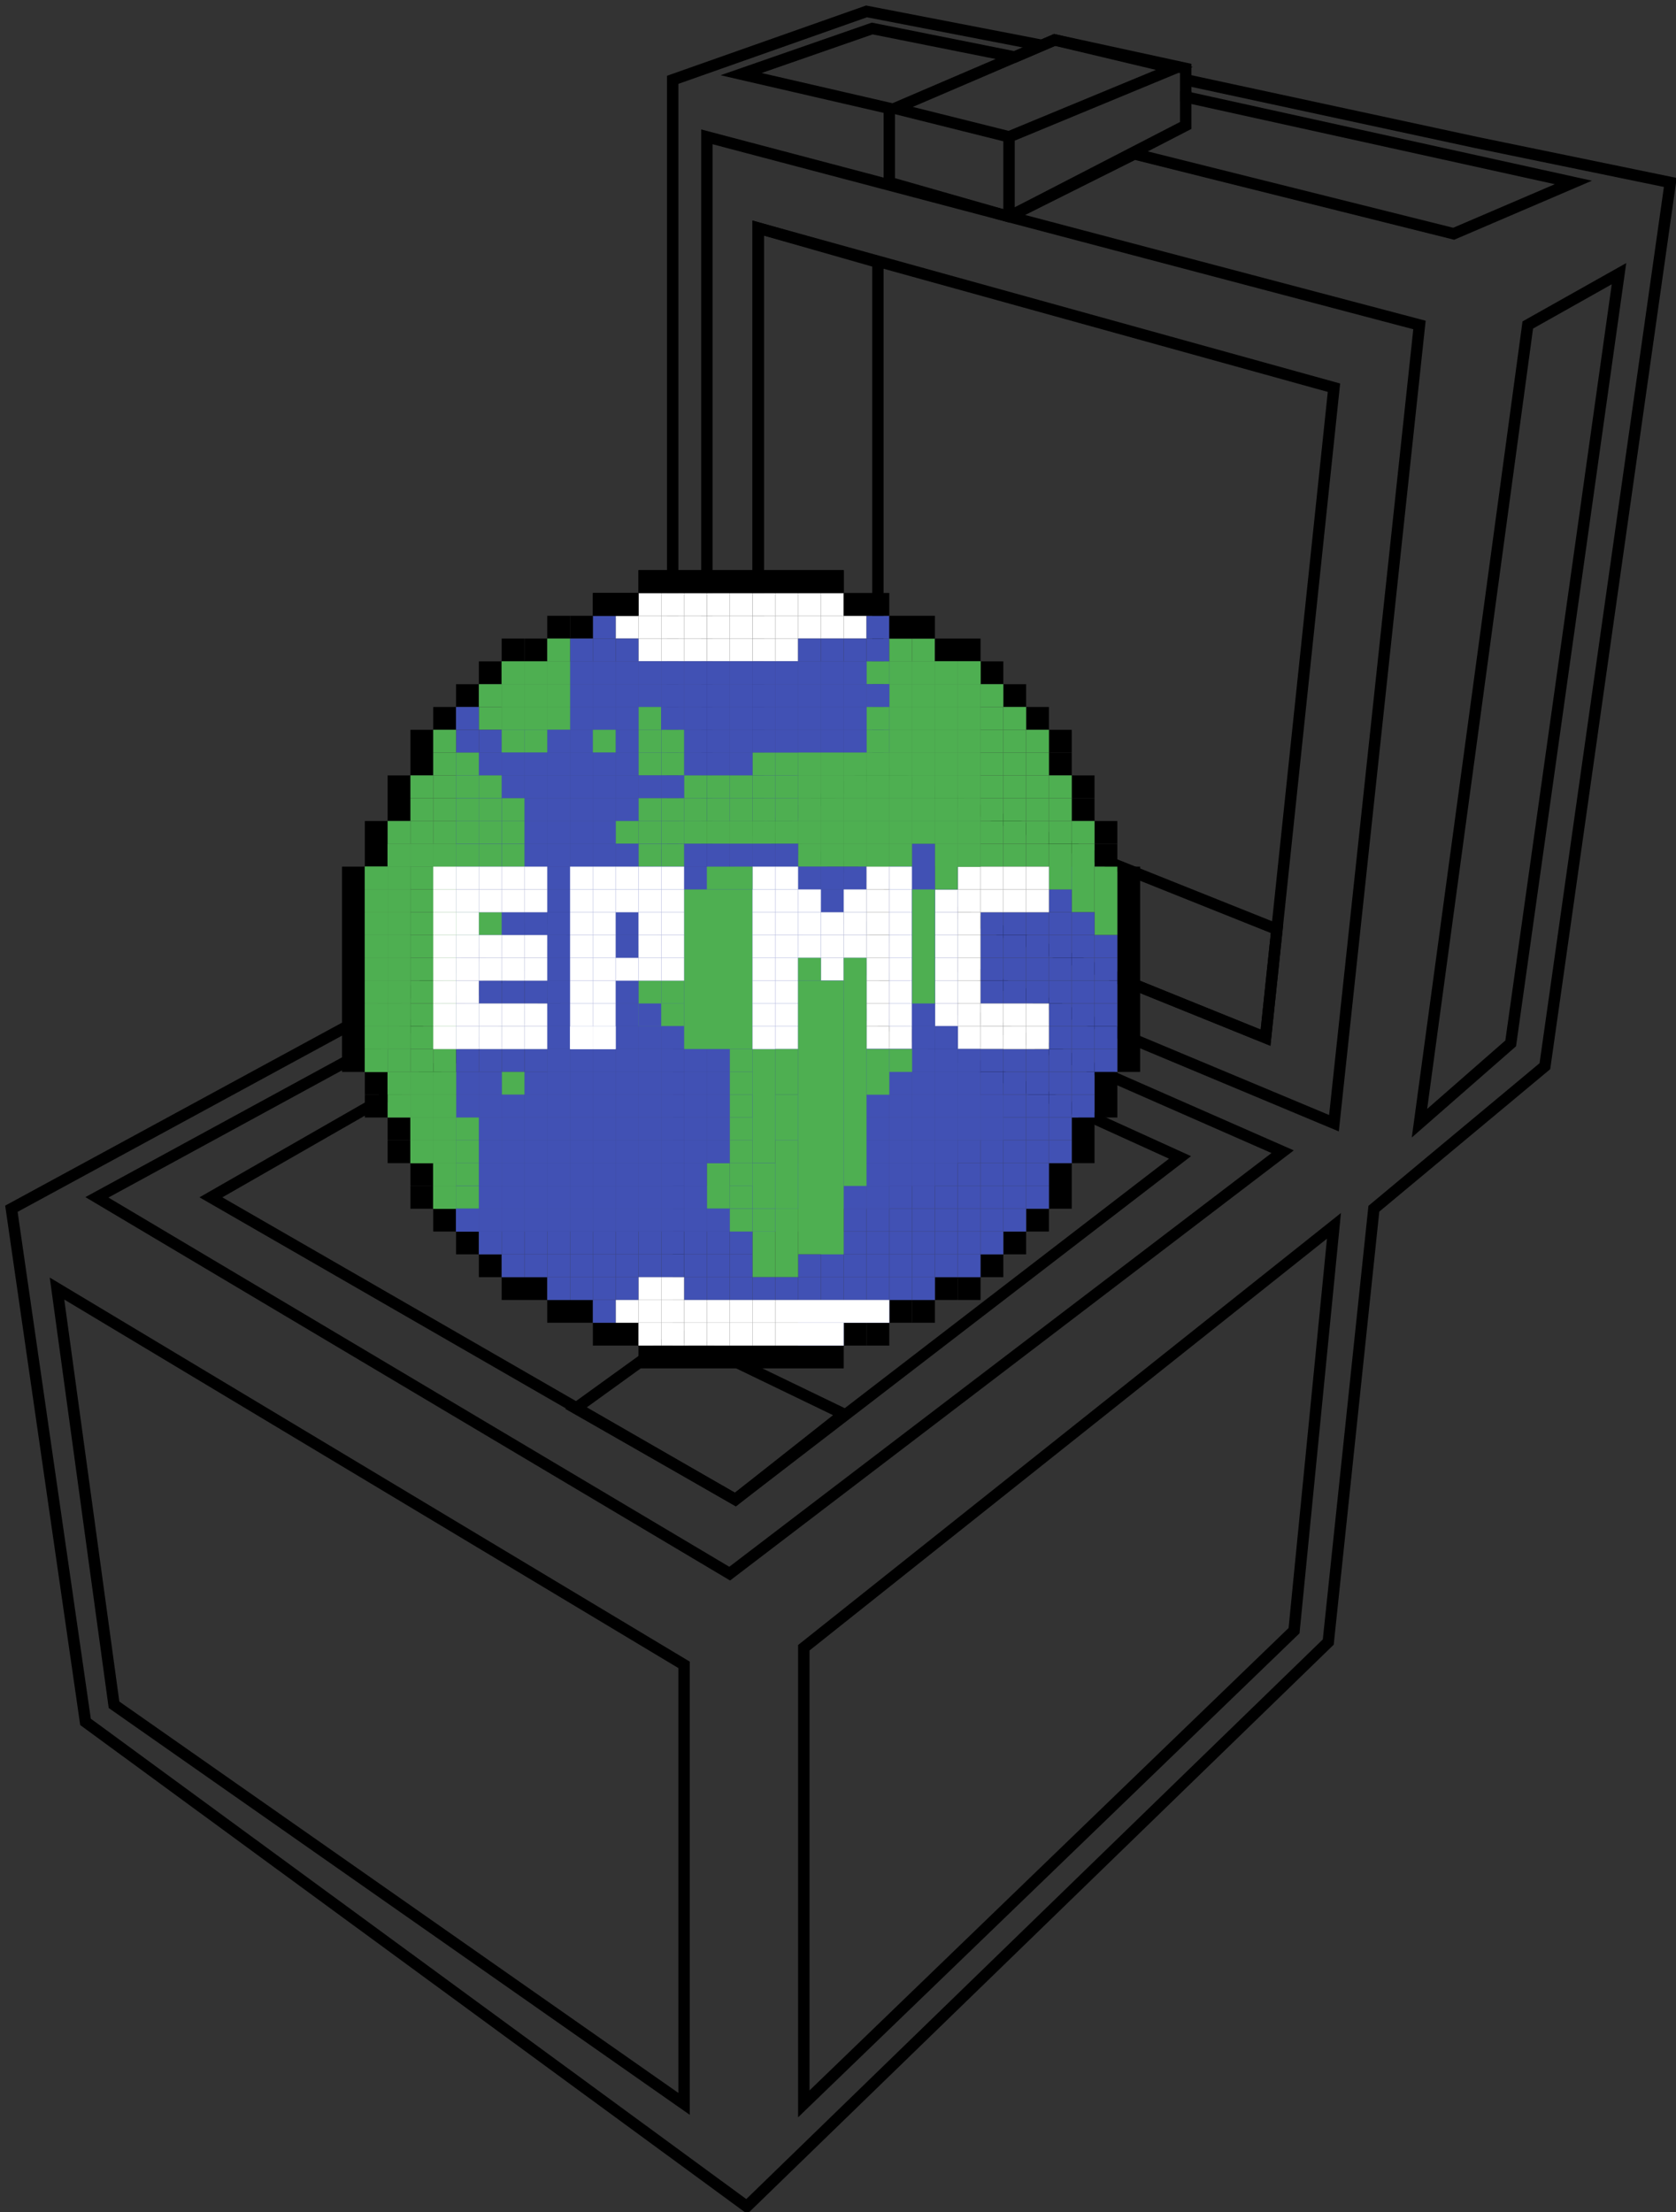 <svg width="147" height="194" viewBox="0 0 147 194" fill="none" xmlns="http://www.w3.org/2000/svg">
<rect x="0" y="0" width="147" height="194" fill="#333333" stroke="none"/>
<g clip-path="url(#clip0_40_4)">
<path d="M88.5 12L103 6L92.5 3.5L78.5 9.5L88.5 12ZM88.5 12V18.5" stroke="black"/>
<path d="M59.5 81.5L103.5 101.5L64.5 131.5L18.5 105L59.5 81.5Z" stroke="black"/>
<path d="M59.5 81.5V117M59.5 117L74 124L64.5 131.5L50.5 123.5L59.5 117Z" stroke="black"/>
<path d="M117 98.5L124.5 28.5L62 12V75.5L117 98.5Z" stroke="black"/>
<path d="M111 91L117 34L66.5 20V73L111 91Z" stroke="black"/>
<path d="M77 67.5L112 81.5L111 91L66.5 73M77 67.5L66.5 73M77 67.5V23L66.5 20V73" stroke="black"/>
<path d="M113.5 143L70.5 184.5V144.5L117 107.5L113.5 143Z" stroke="black"/>
<path d="M60 184.5V146L5 113L10 149.5L60 184.5Z" stroke="black"/>
<path d="M59 77.5L112.5 101L64 138L8.5 105L59 77.5Z" stroke="black"/>
<path d="M132.5 91.5L124.5 98.5L134 28.5L142 24L132.5 91.5Z" stroke="black"/>
<path d="M127.5 20.5L138 16L104 8.5V6L92.5 3.5L89 5L76.5 2.5L65 6.5L78 9.5V16L88.5 19L99.5 13.5L127.5 20.5Z" stroke="black"/>
<path d="M104 8V11L88.5 19" stroke="black"/>
<path d="M104 7L129.5 12.5L146.5 16L135.5 93.5L120.5 106L116.5 144L65.5 193.5L7.5 151L1 106L59 74.5V7L76 1L91.5 4" stroke="black"/>
<rect x="54" y="54" width="2" height="2" fill="white"/>
<rect x="56" y="54" width="2" height="2" fill="white"/>
<rect x="58" y="54" width="2" height="2" fill="white"/>
<rect x="60" y="54" width="2" height="2" fill="white"/>
<rect x="62" y="54" width="2" height="2" fill="white"/>
<rect x="64" y="54" width="2" height="2" fill="white"/>
<rect x="66" y="54" width="2" height="2" fill="white"/>
<rect x="56" y="56" width="2" height="2" fill="white"/>
<rect x="58" y="56" width="2" height="2" fill="white"/>
<rect x="60" y="56" width="2" height="2" fill="white"/>
<rect x="62" y="56" width="2" height="2" fill="white"/>
<rect x="64" y="56" width="2" height="2" fill="white"/>
<rect x="66" y="56" width="2" height="2" fill="white"/>
<rect x="68" y="56" width="2" height="2" fill="white"/>
<rect x="58" y="52" width="2" height="2" fill="white"/>
<rect x="60" y="52" width="2" height="2" fill="white"/>
<rect x="62" y="52" width="2" height="2" fill="white"/>
<rect x="64" y="52" width="2" height="2" fill="white"/>
<rect x="66" y="52" width="2" height="2" fill="white"/>
<rect x="68" y="52" width="2" height="2" fill="white"/>
<rect x="70" y="52" width="2" height="2" fill="white"/>
<rect x="72" y="52" width="2" height="2" fill="white"/>
<rect x="56" y="52" width="2" height="2" fill="white"/>
<rect x="68" y="54" width="2" height="2" fill="white"/>
<rect x="70" y="54" width="2" height="2" fill="white"/>
<rect x="72" y="54" width="2" height="2" fill="white"/>
<rect x="74" y="54" width="2" height="2" fill="white"/>
<rect x="76" y="54" width="2" height="2" fill="#4151B4"/>
<rect x="76" y="56" width="2" height="2" fill="#4151B4"/>
<rect x="78" y="56" width="2" height="2" fill="#4EAF51"/>
<rect x="80" y="56" width="2" height="2" fill="#4EAF51"/>
<rect x="74" y="56" width="2" height="2" fill="#4151B4"/>
<rect x="72" y="56" width="2" height="2" fill="#4151B4"/>
<rect x="70" y="56" width="2" height="2" fill="#4151B4"/>
<rect x="56" y="58" width="2" height="2" fill="#4151B4"/>
<rect x="54" y="58" width="2" height="2" fill="#4151B4"/>
<rect x="52" y="58" width="2" height="2" fill="#4151B4"/>
<rect x="50" y="58" width="2" height="2" fill="#4151B4"/>
<rect x="56" y="60" width="2" height="2" fill="#4151B4"/>
<rect x="54" y="60" width="2" height="2" fill="#4151B4"/>
<rect x="52" y="60" width="2" height="2" fill="#4151B4"/>
<rect x="50" y="60" width="2" height="2" fill="#4151B4"/>
<rect x="56" y="62" width="2" height="2" fill="#4151B4"/>
<rect x="54" y="62" width="2" height="2" fill="#4151B4"/>
<rect x="52" y="62" width="2" height="2" fill="#4151B4"/>
<rect x="50" y="62" width="2" height="2" fill="#4151B4"/>
<rect x="50" y="64" width="2" height="2" fill="#4151B4"/>
<rect x="56" y="64" width="2" height="2" fill="#4151B4"/>
<rect x="54" y="64" width="2" height="2" fill="#4151B4"/>
<rect x="52" y="64" width="2" height="2" fill="#4151B4"/>
<rect x="48" y="58" width="2" height="2" fill="#4EAF51"/>
<rect x="46" y="58" width="2" height="2" fill="#4EAF51"/>
<rect x="44" y="58" width="2" height="2" fill="#4EAF51"/>
<rect x="48" y="60" width="2" height="2" fill="#4EAF51"/>
<rect x="46" y="60" width="2" height="2" fill="#4EAF51"/>
<rect x="44" y="60" width="2" height="2" fill="#4EAF51"/>
<rect x="48" y="62" width="2" height="2" fill="#4EAF51"/>
<rect x="46" y="62" width="2" height="2" fill="#4EAF51"/>
<rect x="44" y="62" width="2" height="2" fill="#4EAF51"/>
<rect x="48" y="64" width="2" height="2" fill="#4151B4"/>
<rect x="46" y="64" width="2" height="2" fill="#4151B4"/>
<rect x="44" y="64" width="2" height="2" fill="#4151B4"/>
<rect x="56" y="66" width="2" height="2" fill="#4151B4"/>
<rect x="54" y="66" width="2" height="2" fill="#4151B4"/>
<rect x="52" y="66" width="2" height="2" fill="#4151B4"/>
<rect x="50" y="66" width="2" height="2" fill="#4151B4"/>
<rect x="56" y="68" width="2" height="2" fill="#4151B4"/>
<rect x="54" y="68" width="2" height="2" fill="#4151B4"/>
<rect x="52" y="68" width="2" height="2" fill="#4151B4"/>
<rect x="50" y="68" width="2" height="2" fill="#4151B4"/>
<rect x="56" y="70" width="2" height="2" fill="#4151B4"/>
<rect x="54" y="70" width="2" height="2" fill="#4151B4"/>
<rect x="52" y="70" width="2" height="2" fill="#4151B4"/>
<rect x="50" y="70" width="2" height="2" fill="#4151B4"/>
<rect x="50" y="72" width="2" height="2" fill="#4151B4"/>
<rect x="56" y="72" width="2" height="2" fill="#4151B4"/>
<rect x="54" y="72" width="2" height="2" fill="#4151B4"/>
<rect x="52" y="72" width="2" height="2" fill="#4151B4"/>
<rect x="48" y="66" width="2" height="2" fill="#4151B4"/>
<rect x="46" y="66" width="2" height="2" fill="#4151B4"/>
<rect x="44" y="66" width="2" height="2" fill="#4151B4"/>
<rect x="48" y="68" width="2" height="2" fill="#4151B4"/>
<rect x="46" y="68" width="2" height="2" fill="#4151B4"/>
<rect x="44" y="68" width="2" height="2" fill="#4151B4"/>
<rect x="48" y="70" width="2" height="2" fill="#4151B4"/>
<rect x="46" y="70" width="2" height="2" fill="#4151B4"/>
<rect x="44" y="70" width="2" height="2" fill="#4151B4"/>
<rect x="48" y="72" width="2" height="2" fill="#4151B4"/>
<rect x="46" y="72" width="2" height="2" fill="#4151B4"/>
<rect x="44" y="72" width="2" height="2" fill="#4151B4"/>
<rect x="56" y="58" width="2" height="2" fill="#4151B4"/>
<rect x="54" y="58" width="2" height="2" fill="#4151B4"/>
<rect x="52" y="58" width="2" height="2" fill="#4151B4"/>
<rect x="54" y="56" width="2" height="2" fill="#4151B4"/>
<rect x="52" y="54" width="2" height="2" fill="#4151B4"/>
<rect x="52" y="52" width="4" height="2" fill="black"/>
<rect x="74" y="52" width="4" height="2" fill="black"/>
<rect x="78" y="54" width="4" height="2" fill="black"/>
<rect x="82" y="56" width="4" height="2" fill="black"/>
<rect x="86" y="58" width="2" height="2" fill="black"/>
<rect x="88" y="60" width="2" height="2" fill="black"/>
<rect x="90" y="62" width="2" height="2" fill="black"/>
<rect x="92" y="64" width="2" height="2" fill="black"/>
<rect x="92" y="66" width="2" height="2" fill="black"/>
<rect x="94" y="68" width="2" height="2" fill="black"/>
<rect x="94" y="70" width="2" height="2" fill="black"/>
<rect x="96" y="72" width="2" height="2" fill="black"/>
<rect x="96" y="74" width="2" height="2" fill="black"/>
<rect x="98" y="76" width="2" height="18" fill="black"/>
<rect x="98" y="94" width="4" height="2" transform="rotate(90 98 94)" fill="black"/>
<rect x="96" y="98" width="4" height="2" transform="rotate(90 96 98)" fill="black"/>
<rect x="94" y="102" width="4" height="2" transform="rotate(90 94 102)" fill="black"/>
<rect x="92" y="106" width="2" height="2" transform="rotate(90 92 106)" fill="black"/>
<rect x="90" y="108" width="2" height="2" transform="rotate(90 90 108)" fill="black"/>
<rect x="88" y="110" width="2" height="2" transform="rotate(90 88 110)" fill="black"/>
<rect x="86" y="112" width="2" height="2" transform="rotate(90 86 112)" fill="black"/>
<rect x="84" y="112" width="2" height="2" transform="rotate(90 84 112)" fill="black"/>
<rect x="82" y="114" width="2" height="2" transform="rotate(90 82 114)" fill="black"/>
<rect x="80" y="114" width="2" height="2" transform="rotate(90 80 114)" fill="black"/>
<rect x="78" y="116" width="2" height="2" transform="rotate(90 78 116)" fill="black"/>
<rect x="76" y="116" width="2" height="2" transform="rotate(90 76 116)" fill="black"/>
<rect x="74" y="118" width="2" height="18" transform="rotate(90 74 118)" fill="black"/>
<rect x="56" y="118" width="4" height="2" transform="rotate(180 56 118)" fill="black"/>
<rect x="52" y="116" width="4" height="2" transform="rotate(180 52 116)" fill="black"/>
<rect x="48" y="114" width="4" height="2" transform="rotate(180 48 114)" fill="black"/>
<rect x="44" y="112" width="2" height="2" transform="rotate(180 44 112)" fill="black"/>
<rect x="42" y="110" width="2" height="2" transform="rotate(180 42 110)" fill="black"/>
<rect x="40" y="108" width="2" height="2" transform="rotate(180 40 108)" fill="black"/>
<rect x="38" y="106" width="2" height="2" transform="rotate(180 38 106)" fill="black"/>
<rect x="38" y="104" width="2" height="2" transform="rotate(180 38 104)" fill="black"/>
<rect x="36" y="102" width="2" height="2" transform="rotate(180 36 102)" fill="black"/>
<rect x="36" y="100" width="2" height="2" transform="rotate(180 36 100)" fill="black"/>
<rect x="34" y="98" width="2" height="2" transform="rotate(180 34 98)" fill="black"/>
<rect x="34" y="96" width="2" height="2" transform="rotate(180 34 96)" fill="black"/>
<rect x="32" y="94" width="2" height="18" transform="rotate(180 32 94)" fill="black"/>
<rect x="32" y="76" width="4" height="2" transform="rotate(-90 32 76)" fill="black"/>
<rect x="34" y="72" width="4" height="2" transform="rotate(-90 34 72)" fill="black"/>
<rect x="36" y="68" width="4" height="2" transform="rotate(-90 36 68)" fill="black"/>
<rect x="38" y="64" width="2" height="2" transform="rotate(-90 38 64)" fill="black"/>
<rect x="40" y="62" width="2" height="2" transform="rotate(-90 40 62)" fill="black"/>
<rect x="42" y="60" width="2" height="2" transform="rotate(-90 42 60)" fill="black"/>
<rect x="44" y="58" width="2" height="2" transform="rotate(-90 44 58)" fill="black"/>
<rect x="46" y="58" width="2" height="2" transform="rotate(-90 46 58)" fill="black"/>
<rect x="48" y="56" width="2" height="2" transform="rotate(-90 48 56)" fill="black"/>
<rect x="50" y="56" width="2" height="2" transform="rotate(-90 50 56)" fill="black"/>
<rect x="52" y="54" width="2" height="2" transform="rotate(-90 52 54)" fill="black"/>
<rect x="54" y="54" width="2" height="2" transform="rotate(-90 54 54)" fill="black"/>
<rect x="56" y="52" width="2" height="18" transform="rotate(-90 56 52)" fill="black"/>
<rect x="56" y="50" width="18" height="2" fill="black"/>
<rect x="52" y="56" width="2" height="2" fill="#4151B4"/>
<rect x="50" y="56" width="2" height="2" fill="#4151B4"/>
<rect x="48" y="56" width="2" height="2" fill="#4EAF51"/>
<rect x="50" y="58" width="2" height="2" fill="#4151B4"/>
<rect x="56" y="60" width="2" height="2" fill="#4151B4"/>
<rect x="54" y="60" width="2" height="2" fill="#4151B4"/>
<rect x="52" y="60" width="2" height="2" fill="#4151B4"/>
<rect x="50" y="60" width="2" height="2" fill="#4151B4"/>
<rect x="56" y="62" width="2" height="2" fill="#4EAF51"/>
<rect x="54" y="62" width="2" height="2" fill="#4151B4"/>
<rect x="52" y="62" width="2" height="2" fill="#4151B4"/>
<rect x="50" y="62" width="2" height="2" fill="#4151B4"/>
<rect x="50" y="64" width="2" height="2" fill="#4151B4"/>
<rect x="56" y="64" width="2" height="2" fill="#4EAF51"/>
<rect x="54" y="64" width="2" height="2" fill="#4151B4"/>
<rect x="52" y="64" width="2" height="2" fill="#4EAF51"/>
<rect x="48" y="58" width="2" height="2" fill="#4EAF51"/>
<rect x="46" y="58" width="2" height="2" fill="#4EAF51"/>
<rect x="44" y="58" width="2" height="2" fill="#4EAF51"/>
<rect x="42" y="60" width="2" height="2" fill="#4EAF51"/>
<rect x="42" y="62" width="2" height="2" fill="#4EAF51"/>
<rect x="42" y="64" width="2" height="2" fill="#4151B4"/>
<rect x="40" y="62" width="2" height="2" fill="#4151B4"/>
<rect x="40" y="64" width="2" height="2" fill="#4151B4"/>
<rect x="38" y="64" width="2" height="2" fill="#4EAF51"/>
<rect x="38" y="66" width="2" height="2" fill="#4EAF51"/>
<rect x="38" y="68" width="2" height="2" fill="#4EAF51"/>
<rect x="38" y="70" width="2" height="2" fill="#4EAF51"/>
<rect x="38" y="72" width="2" height="2" fill="#4EAF51"/>
<rect x="36" y="72" width="2" height="2" fill="#4EAF51"/>
<rect x="34" y="72" width="2" height="2" fill="#4EAF51"/>
<rect x="36" y="70" width="2" height="2" fill="#4EAF51"/>
<rect x="36" y="68" width="2" height="2" fill="#4EAF51"/>
<rect x="48" y="60" width="2" height="2" fill="#4EAF51"/>
<rect x="46" y="60" width="2" height="2" fill="#4EAF51"/>
<rect x="44" y="60" width="2" height="2" fill="#4EAF51"/>
<rect x="48" y="62" width="2" height="2" fill="#4EAF51"/>
<rect x="46" y="62" width="2" height="2" fill="#4EAF51"/>
<rect x="44" y="62" width="2" height="2" fill="#4EAF51"/>
<rect x="48" y="64" width="2" height="2" fill="#4151B4"/>
<rect x="46" y="64" width="2" height="2" fill="#4EAF51"/>
<rect x="44" y="64" width="2" height="2" fill="#4EAF51"/>
<rect x="56" y="66" width="2" height="2" fill="#4EAF51"/>
<rect x="54" y="66" width="2" height="2" fill="#4151B4"/>
<rect x="52" y="66" width="2" height="2" fill="#4151B4"/>
<rect x="50" y="66" width="2" height="2" fill="#4151B4"/>
<rect x="56" y="68" width="2" height="2" fill="#4151B4"/>
<rect x="54" y="68" width="2" height="2" fill="#4151B4"/>
<rect x="52" y="68" width="2" height="2" fill="#4151B4"/>
<rect x="50" y="68" width="2" height="2" fill="#4151B4"/>
<rect x="56" y="70" width="2" height="2" fill="#4EAF51"/>
<rect x="54" y="70" width="2" height="2" fill="#4151B4"/>
<rect x="52" y="70" width="2" height="2" fill="#4151B4"/>
<rect x="50" y="70" width="2" height="2" fill="#4151B4"/>
<rect x="50" y="72" width="2" height="2" fill="#4151B4"/>
<rect x="56" y="72" width="2" height="2" fill="#4EAF51"/>
<rect x="54" y="72" width="2" height="2" fill="#4EAF51"/>
<rect x="52" y="72" width="2" height="2" fill="#4151B4"/>
<rect x="48" y="66" width="2" height="2" fill="#4151B4"/>
<rect x="46" y="66" width="2" height="2" fill="#4151B4"/>
<rect x="44" y="66" width="2" height="2" fill="#4151B4"/>
<rect x="48" y="68" width="2" height="2" fill="#4151B4"/>
<rect x="46" y="68" width="2" height="2" fill="#4151B4"/>
<rect x="44" y="68" width="2" height="2" fill="#4151B4"/>
<rect x="48" y="70" width="2" height="2" fill="#4151B4"/>
<rect x="46" y="70" width="2" height="2" fill="#4151B4"/>
<rect x="44" y="70" width="2" height="2" fill="#4EAF51"/>
<rect x="48" y="72" width="2" height="2" fill="#4151B4"/>
<rect x="46" y="72" width="2" height="2" fill="#4151B4"/>
<rect x="44" y="72" width="2" height="2" fill="#4EAF51"/>
<rect x="56" y="74" width="2" height="2" fill="#4151B4"/>
<rect x="54" y="74" width="2" height="2" fill="#4151B4"/>
<rect x="52" y="74" width="2" height="2" fill="#4151B4"/>
<rect x="50" y="74" width="2" height="2" fill="#4151B4"/>
<rect x="56" y="76" width="2" height="2" fill="#4151B4"/>
<rect x="54" y="76" width="2" height="2" fill="#4151B4"/>
<rect x="52" y="76" width="2" height="2" fill="#4151B4"/>
<rect x="50" y="76" width="2" height="2" fill="#4151B4"/>
<rect x="56" y="78" width="2" height="2" fill="#4151B4"/>
<rect x="54" y="78" width="2" height="2" fill="#4151B4"/>
<rect x="52" y="78" width="2" height="2" fill="#4151B4"/>
<rect x="50" y="78" width="2" height="2" fill="#4151B4"/>
<rect x="50" y="80" width="2" height="2" fill="#4151B4"/>
<rect x="56" y="80" width="2" height="2" fill="#4151B4"/>
<rect x="54" y="80" width="2" height="2" fill="#4151B4"/>
<rect x="52" y="80" width="2" height="2" fill="#4151B4"/>
<rect x="48" y="74" width="2" height="2" fill="#4151B4"/>
<rect x="46" y="74" width="2" height="2" fill="#4151B4"/>
<rect x="44" y="74" width="2" height="2" fill="#4151B4"/>
<rect x="48" y="76" width="2" height="2" fill="#4151B4"/>
<rect x="46" y="76" width="2" height="2" fill="#4151B4"/>
<rect x="44" y="76" width="2" height="2" fill="#4151B4"/>
<rect x="48" y="78" width="2" height="2" fill="#4151B4"/>
<rect x="46" y="78" width="2" height="2" fill="#4151B4"/>
<rect x="44" y="78" width="2" height="2" fill="#4151B4"/>
<rect x="48" y="80" width="2" height="2" fill="#4151B4"/>
<rect x="46" y="80" width="2" height="2" fill="#4151B4"/>
<rect x="44" y="80" width="2" height="2" fill="#4151B4"/>
<rect x="56" y="82" width="2" height="2" fill="#4151B4"/>
<rect x="54" y="82" width="2" height="2" fill="#4151B4"/>
<rect x="52" y="82" width="2" height="2" fill="#4151B4"/>
<rect x="50" y="82" width="2" height="2" fill="#4151B4"/>
<rect x="56" y="84" width="2" height="2" fill="#4151B4"/>
<rect x="54" y="84" width="2" height="2" fill="#4151B4"/>
<rect x="52" y="84" width="2" height="2" fill="#4151B4"/>
<rect x="50" y="84" width="2" height="2" fill="#4151B4"/>
<rect x="56" y="86" width="2" height="2" fill="#4151B4"/>
<rect x="54" y="86" width="2" height="2" fill="#4151B4"/>
<rect x="52" y="86" width="2" height="2" fill="#4151B4"/>
<rect x="50" y="86" width="2" height="2" fill="#4151B4"/>
<rect x="50" y="88" width="2" height="2" fill="#4151B4"/>
<rect x="56" y="88" width="2" height="2" fill="#4151B4"/>
<rect x="54" y="88" width="2" height="2" fill="#4151B4"/>
<rect x="52" y="88" width="2" height="2" fill="#4151B4"/>
<rect x="48" y="82" width="2" height="2" fill="#4151B4"/>
<rect x="46" y="82" width="2" height="2" fill="#4151B4"/>
<rect x="44" y="82" width="2" height="2" fill="#4151B4"/>
<rect x="48" y="84" width="2" height="2" fill="#4151B4"/>
<rect x="46" y="84" width="2" height="2" fill="#4151B4"/>
<rect x="44" y="84" width="2" height="2" fill="#4151B4"/>
<rect x="48" y="86" width="2" height="2" fill="#4151B4"/>
<rect x="46" y="86" width="2" height="2" fill="#4151B4"/>
<rect x="44" y="86" width="2" height="2" fill="#4151B4"/>
<rect x="48" y="88" width="2" height="2" fill="#4151B4"/>
<rect x="46" y="88" width="2" height="2" fill="#4151B4"/>
<rect x="44" y="88" width="2" height="2" fill="#4151B4"/>
<rect x="56" y="74" width="2" height="2" fill="#4EAF51"/>
<rect x="54" y="74" width="2" height="2" fill="#4151B4"/>
<rect x="52" y="74" width="2" height="2" fill="#4151B4"/>
<rect x="50" y="74" width="2" height="2" fill="#4151B4"/>
<rect x="56" y="76" width="2" height="2" fill="#4151B4"/>
<rect x="54" y="76" width="2" height="2" fill="#4151B4"/>
<rect x="52" y="76" width="2" height="2" fill="#4151B4"/>
<rect x="50" y="76" width="2" height="2" fill="#4151B4"/>
<rect x="56" y="78" width="2" height="2" fill="#4151B4"/>
<rect x="54" y="78" width="2" height="2" fill="#4151B4"/>
<rect x="52" y="78" width="2" height="2" fill="#4151B4"/>
<rect x="50" y="78" width="2" height="2" fill="#4151B4"/>
<rect x="50" y="80" width="2" height="2" fill="#4151B4"/>
<rect x="56" y="80" width="2" height="2" fill="#4151B4"/>
<rect x="54" y="80" width="2" height="2" fill="#4151B4"/>
<rect x="52" y="80" width="2" height="2" fill="#4151B4"/>
<rect x="48" y="74" width="2" height="2" fill="#4151B4"/>
<rect x="46" y="74" width="2" height="2" fill="#4151B4"/>
<rect x="44" y="74" width="2" height="2" fill="#4EAF51"/>
<rect x="48" y="76" width="2" height="2" fill="#4151B4"/>
<rect x="48" y="78" width="2" height="2" fill="#4151B4"/>
<rect x="48" y="80" width="2" height="2" fill="#4151B4"/>
<rect x="46" y="80" width="2" height="2" fill="#4151B4"/>
<rect x="44" y="80" width="2" height="2" fill="#4151B4"/>
<rect x="54" y="82" width="2" height="2" fill="#4151B4"/>
<rect x="52" y="82" width="2" height="2" fill="#4151B4"/>
<rect x="50" y="82" width="2" height="2" fill="#4151B4"/>
<rect x="56" y="84" width="2" height="2" fill="#4151B4"/>
<rect x="54" y="84" width="2" height="2" fill="#4151B4"/>
<rect x="52" y="84" width="2" height="2" fill="#4151B4"/>
<rect x="50" y="84" width="2" height="2" fill="#4151B4"/>
<rect x="56" y="86" width="4" height="4" fill="#4EAF51"/>
<rect x="54" y="86" width="2" height="2" fill="#4151B4"/>
<rect x="52" y="86" width="2" height="2" fill="#4151B4"/>
<rect x="50" y="86" width="2" height="2" fill="#4151B4"/>
<rect x="50" y="88" width="2" height="2" fill="#4151B4"/>
<rect x="56" y="88" width="2" height="2" fill="#4151B4"/>
<rect x="54" y="88" width="2" height="2" fill="#4151B4"/>
<rect x="52" y="88" width="2" height="2" fill="#4151B4"/>
<rect x="48" y="82" width="2" height="2" fill="#4151B4"/>
<rect x="48" y="84" width="2" height="2" fill="#4151B4"/>
<rect x="48" y="86" width="2" height="2" fill="#4151B4"/>
<rect x="42" y="86" width="2" height="2" fill="#4151B4"/>
<rect x="48" y="88" width="2" height="2" fill="#4151B4"/>
<rect x="56" y="90" width="2" height="2" fill="#4151B4"/>
<rect x="54" y="90" width="2" height="2" fill="#4151B4"/>
<rect x="52" y="90" width="2" height="2" fill="#4151B4"/>
<rect x="50" y="90" width="2" height="2" fill="#4151B4"/>
<rect x="56" y="92" width="2" height="2" fill="#4151B4"/>
<rect x="54" y="92" width="2" height="2" fill="#4151B4"/>
<rect x="52" y="92" width="2" height="2" fill="#4151B4"/>
<rect x="50" y="92" width="2" height="2" fill="#4151B4"/>
<rect x="56" y="94" width="2" height="2" fill="#4151B4"/>
<rect x="54" y="94" width="2" height="2" fill="#4151B4"/>
<rect x="52" y="94" width="2" height="2" fill="#4151B4"/>
<rect x="50" y="94" width="2" height="2" fill="#4151B4"/>
<rect x="50" y="96" width="2" height="2" fill="#4151B4"/>
<rect x="56" y="96" width="2" height="2" fill="#4151B4"/>
<rect x="54" y="96" width="2" height="2" fill="#4151B4"/>
<rect x="52" y="96" width="2" height="2" fill="#4151B4"/>
<rect x="48" y="90" width="2" height="2" fill="#4151B4"/>
<rect x="46" y="90" width="2" height="2" fill="#4151B4"/>
<rect x="44" y="90" width="2" height="2" fill="#4151B4"/>
<rect x="48" y="92" width="2" height="2" fill="#4151B4"/>
<rect x="46" y="92" width="2" height="2" fill="#4151B4"/>
<rect x="44" y="92" width="2" height="2" fill="#4151B4"/>
<rect x="48" y="94" width="2" height="2" fill="#4151B4"/>
<rect x="46" y="94" width="2" height="2" fill="#4151B4"/>
<rect x="44" y="94" width="2" height="2" fill="#4151B4"/>
<rect x="48" y="96" width="2" height="2" fill="#4151B4"/>
<rect x="46" y="96" width="2" height="2" fill="#4151B4"/>
<rect x="44" y="96" width="2" height="2" fill="#4151B4"/>
<rect x="56" y="98" width="2" height="2" fill="#4151B4"/>
<rect x="54" y="98" width="2" height="2" fill="#4151B4"/>
<rect x="52" y="98" width="2" height="2" fill="#4151B4"/>
<rect x="50" y="98" width="2" height="2" fill="#4151B4"/>
<rect x="56" y="100" width="2" height="2" fill="#4151B4"/>
<rect x="54" y="100" width="2" height="2" fill="#4151B4"/>
<rect x="52" y="100" width="2" height="2" fill="#4151B4"/>
<rect x="50" y="100" width="2" height="2" fill="#4151B4"/>
<rect x="56" y="102" width="2" height="2" fill="#4151B4"/>
<rect x="54" y="102" width="2" height="2" fill="#4151B4"/>
<rect x="52" y="102" width="2" height="2" fill="#4151B4"/>
<rect x="50" y="102" width="2" height="2" fill="#4151B4"/>
<rect x="50" y="104" width="2" height="2" fill="#4151B4"/>
<rect x="56" y="104" width="2" height="2" fill="#4151B4"/>
<rect x="54" y="104" width="2" height="2" fill="#4151B4"/>
<rect x="52" y="104" width="2" height="2" fill="#4151B4"/>
<rect x="48" y="98" width="2" height="2" fill="#4151B4"/>
<rect x="46" y="98" width="2" height="2" fill="#4151B4"/>
<rect x="44" y="98" width="2" height="2" fill="#4151B4"/>
<rect x="48" y="100" width="2" height="2" fill="#4151B4"/>
<rect x="46" y="100" width="2" height="2" fill="#4151B4"/>
<rect x="44" y="100" width="2" height="2" fill="#4151B4"/>
<rect x="48" y="102" width="2" height="2" fill="#4151B4"/>
<rect x="46" y="102" width="2" height="2" fill="#4151B4"/>
<rect x="44" y="102" width="2" height="2" fill="#4151B4"/>
<rect x="48" y="104" width="2" height="2" fill="#4151B4"/>
<rect x="46" y="104" width="2" height="2" fill="#4151B4"/>
<rect x="44" y="104" width="2" height="2" fill="#4151B4"/>
<rect x="56" y="90" width="2" height="2" fill="#4151B4"/>
<rect x="54" y="90" width="2" height="2" fill="#4151B4"/>
<rect x="52" y="90" width="2" height="2" fill="#4151B4"/>
<rect x="50" y="90" width="2" height="2" fill="#4151B4"/>
<rect x="56" y="92" width="2" height="2" fill="#4151B4"/>
<rect x="54" y="92" width="2" height="2" fill="#4151B4"/>
<rect x="52" y="92" width="2" height="2" fill="#4151B4"/>
<rect x="50" y="92" width="2" height="2" fill="#4151B4"/>
<rect x="56" y="94" width="2" height="2" fill="#4151B4"/>
<rect x="54" y="94" width="2" height="2" fill="#4151B4"/>
<rect x="52" y="94" width="2" height="2" fill="#4151B4"/>
<rect x="50" y="94" width="2" height="2" fill="#4151B4"/>
<rect x="50" y="96" width="2" height="2" fill="#4151B4"/>
<rect x="56" y="96" width="2" height="2" fill="#4151B4"/>
<rect x="54" y="96" width="2" height="2" fill="#4151B4"/>
<rect x="52" y="96" width="2" height="2" fill="#4151B4"/>
<rect x="48" y="90" width="2" height="2" fill="#4151B4"/>
<rect x="48" y="92" width="2" height="2" fill="#4151B4"/>
<rect x="48" y="94" width="2" height="2" fill="#4151B4"/>
<rect x="46" y="94" width="2" height="2" fill="#4151B4"/>
<rect x="44" y="94" width="2" height="2" fill="#4EAF51"/>
<rect x="48" y="96" width="2" height="2" fill="#4151B4"/>
<rect x="46" y="96" width="2" height="2" fill="#4151B4"/>
<rect x="44" y="96" width="2" height="2" fill="#4151B4"/>
<rect x="42" y="88" width="2" height="2" fill="#4151B4"/>
<rect x="40" y="88" width="2" height="2" fill="#4151B4"/>
<rect x="42" y="90" width="2" height="2" fill="#4151B4"/>
<rect x="40" y="90" width="2" height="2" fill="#4151B4"/>
<rect x="42" y="92" width="2" height="2" fill="#4151B4"/>
<rect x="40" y="92" width="2" height="2" fill="#4151B4"/>
<rect x="42" y="94" width="2" height="2" fill="#4151B4"/>
<rect x="40" y="94" width="2" height="2" fill="#4151B4"/>
<rect x="42" y="96" width="2" height="2" fill="#4151B4"/>
<rect x="40" y="96" width="2" height="2" fill="#4151B4"/>
<rect x="42" y="94" width="2" height="2" fill="#4151B4"/>
<rect x="40" y="94" width="2" height="2" fill="#4151B4"/>
<rect x="42" y="96" width="2" height="2" fill="#4151B4"/>
<rect x="40" y="96" width="2" height="2" fill="#4151B4"/>
<rect x="42" y="98" width="2" height="2" fill="#4151B4"/>
<rect x="40" y="98" width="2" height="2" fill="#4151B4"/>
<rect x="42" y="100" width="2" height="2" fill="#4151B4"/>
<rect x="40" y="100" width="2" height="2" fill="#4151B4"/>
<rect x="42" y="102" width="2" height="2" fill="#4151B4"/>
<rect x="40" y="102" width="2" height="2" fill="#4151B4"/>
<rect x="42" y="98" width="2" height="2" fill="#4151B4"/>
<rect x="40" y="98" width="2" height="2" fill="#4EAF51"/>
<rect x="42" y="100" width="2" height="2" fill="#4151B4"/>
<rect x="40" y="100" width="2" height="2" fill="#4EAF51"/>
<rect x="42" y="102" width="2" height="2" fill="#4151B4"/>
<rect x="40" y="102" width="2" height="2" fill="#4EAF51"/>
<rect x="56" y="98" width="2" height="2" fill="#4151B4"/>
<rect x="54" y="98" width="2" height="2" fill="#4151B4"/>
<rect x="52" y="98" width="2" height="2" fill="#4151B4"/>
<rect x="50" y="98" width="2" height="2" fill="#4151B4"/>
<rect x="56" y="100" width="2" height="2" fill="#4151B4"/>
<rect x="54" y="100" width="2" height="2" fill="#4151B4"/>
<rect x="52" y="100" width="2" height="2" fill="#4151B4"/>
<rect x="50" y="100" width="2" height="2" fill="#4151B4"/>
<rect x="56" y="102" width="2" height="2" fill="#4151B4"/>
<rect x="54" y="102" width="2" height="2" fill="#4151B4"/>
<rect x="52" y="102" width="2" height="2" fill="#4151B4"/>
<rect x="50" y="102" width="2" height="2" fill="#4151B4"/>
<rect x="50" y="104" width="2" height="2" fill="#4151B4"/>
<rect x="56" y="104" width="2" height="2" fill="#4151B4"/>
<rect x="54" y="104" width="2" height="2" fill="#4151B4"/>
<rect x="52" y="104" width="2" height="2" fill="#4151B4"/>
<rect x="48" y="98" width="2" height="2" fill="#4151B4"/>
<rect x="46" y="98" width="2" height="2" fill="#4151B4"/>
<rect x="44" y="98" width="2" height="2" fill="#4151B4"/>
<rect x="48" y="100" width="2" height="2" fill="#4151B4"/>
<rect x="46" y="100" width="2" height="2" fill="#4151B4"/>
<rect x="44" y="100" width="2" height="2" fill="#4151B4"/>
<rect x="48" y="102" width="2" height="2" fill="#4151B4"/>
<rect x="46" y="102" width="2" height="2" fill="#4151B4"/>
<rect x="44" y="102" width="2" height="2" fill="#4151B4"/>
<rect x="48" y="104" width="2" height="2" fill="#4151B4"/>
<rect x="46" y="104" width="2" height="2" fill="#4151B4"/>
<rect x="44" y="104" width="2" height="2" fill="#4151B4"/>
<rect x="70" y="58" width="2" height="2" fill="#4151B4"/>
<rect x="68" y="58" width="2" height="2" fill="#4151B4"/>
<rect x="66" y="58" width="2" height="2" fill="#4151B4"/>
<rect x="64" y="58" width="2" height="2" fill="#4151B4"/>
<rect x="70" y="60" width="2" height="2" fill="#4151B4"/>
<rect x="68" y="60" width="2" height="2" fill="#4151B4"/>
<rect x="66" y="60" width="2" height="2" fill="#4151B4"/>
<rect x="64" y="60" width="2" height="2" fill="#4151B4"/>
<rect x="70" y="62" width="2" height="2" fill="#4151B4"/>
<rect x="68" y="62" width="2" height="2" fill="#4151B4"/>
<rect x="66" y="62" width="2" height="2" fill="#4151B4"/>
<rect x="64" y="62" width="2" height="2" fill="#4151B4"/>
<rect x="64" y="64" width="2" height="2" fill="#4151B4"/>
<rect x="70" y="64" width="2" height="2" fill="#4151B4"/>
<rect x="68" y="64" width="2" height="2" fill="#4151B4"/>
<rect x="66" y="64" width="2" height="2" fill="#4151B4"/>
<rect x="62" y="58" width="2" height="2" fill="#4151B4"/>
<rect x="60" y="58" width="2" height="2" fill="#4151B4"/>
<rect x="58" y="58" width="2" height="2" fill="#4151B4"/>
<rect x="62" y="60" width="2" height="2" fill="#4151B4"/>
<rect x="60" y="60" width="2" height="2" fill="#4151B4"/>
<rect x="58" y="60" width="2" height="2" fill="#4151B4"/>
<rect x="62" y="62" width="2" height="2" fill="#4151B4"/>
<rect x="60" y="62" width="2" height="2" fill="#4151B4"/>
<rect x="58" y="62" width="2" height="2" fill="#4151B4"/>
<rect x="62" y="64" width="2" height="2" fill="#4151B4"/>
<rect x="60" y="64" width="2" height="2" fill="#4151B4"/>
<rect x="58" y="64" width="2" height="2" fill="#4151B4"/>
<rect x="70" y="66" width="2" height="2" fill="#4EAF51"/>
<rect x="68" y="66" width="2" height="2" fill="#4151B4"/>
<rect x="66" y="66" width="2" height="2" fill="#4151B4"/>
<rect x="64" y="66" width="2" height="2" fill="#4151B4"/>
<rect x="70" y="68" width="2" height="2" fill="#4EAF51"/>
<rect x="68" y="68" width="2" height="2" fill="#4151B4"/>
<rect x="66" y="68" width="2" height="2" fill="#4151B4"/>
<rect x="64" y="68" width="2" height="2" fill="#4151B4"/>
<rect x="70" y="70" width="2" height="2" fill="#4EAF51"/>
<rect x="68" y="70" width="2" height="2" fill="#4151B4"/>
<rect x="66" y="70" width="2" height="2" fill="#4151B4"/>
<rect x="64" y="70" width="2" height="2" fill="#4151B4"/>
<rect x="64" y="72" width="2" height="2" fill="#4EAF51"/>
<rect x="70" y="72" width="2" height="2" fill="#4EAF51"/>
<rect x="68" y="72" width="2" height="2" fill="#4EAF51"/>
<rect x="66" y="72" width="2" height="2" fill="#4EAF51"/>
<rect x="62" y="66" width="2" height="2" fill="#4151B4"/>
<rect x="60" y="66" width="2" height="2" fill="#4151B4"/>
<rect x="58" y="66" width="2" height="2" fill="#4151B4"/>
<rect x="62" y="68" width="2" height="2" fill="#4151B4"/>
<rect x="60" y="68" width="2" height="2" fill="#4151B4"/>
<rect x="58" y="68" width="2" height="2" fill="#4151B4"/>
<rect x="62" y="70" width="2" height="2" fill="#4151B4"/>
<rect x="60" y="70" width="2" height="2" fill="#4151B4"/>
<rect x="58" y="70" width="2" height="2" fill="#4151B4"/>
<rect x="62" y="72" width="2" height="2" fill="#4EAF51"/>
<rect x="60" y="72" width="2" height="2" fill="#4EAF51"/>
<rect x="58" y="72" width="2" height="2" fill="#4151B4"/>
<rect x="70" y="58" width="2" height="2" fill="#4151B4"/>
<rect x="68" y="58" width="2" height="2" fill="#4151B4"/>
<rect x="66" y="58" width="2" height="2" fill="#4151B4"/>
<rect x="64" y="58" width="2" height="2" fill="#4151B4"/>
<rect x="70" y="60" width="2" height="2" fill="#4151B4"/>
<rect x="68" y="60" width="2" height="2" fill="#4151B4"/>
<rect x="66" y="60" width="2" height="2" fill="#4151B4"/>
<rect x="64" y="60" width="2" height="2" fill="#4151B4"/>
<rect x="70" y="62" width="2" height="2" fill="#4151B4"/>
<rect x="68" y="62" width="2" height="2" fill="#4151B4"/>
<rect x="66" y="62" width="2" height="2" fill="#4151B4"/>
<rect x="64" y="62" width="2" height="2" fill="#4151B4"/>
<rect x="64" y="64" width="2" height="2" fill="#4151B4"/>
<rect x="70" y="64" width="2" height="2" fill="#4151B4"/>
<rect x="68" y="64" width="2" height="2" fill="#4151B4"/>
<rect x="66" y="64" width="2" height="2" fill="#4151B4"/>
<rect x="62" y="58" width="2" height="2" fill="#4151B4"/>
<rect x="60" y="58" width="2" height="2" fill="#4151B4"/>
<rect x="58" y="58" width="2" height="2" fill="#4151B4"/>
<rect x="62" y="60" width="2" height="2" fill="#4151B4"/>
<rect x="60" y="60" width="2" height="2" fill="#4151B4"/>
<rect x="58" y="60" width="2" height="2" fill="#4151B4"/>
<rect x="62" y="62" width="2" height="2" fill="#4151B4"/>
<rect x="60" y="62" width="2" height="2" fill="#4151B4"/>
<rect x="58" y="62" width="2" height="2" fill="#4151B4"/>
<rect x="62" y="64" width="2" height="2" fill="#4151B4"/>
<rect x="60" y="64" width="2" height="2" fill="#4151B4"/>
<rect x="58" y="64" width="2" height="2" fill="#4EAF51"/>
<rect x="70" y="66" width="2" height="2" fill="#4EAF51"/>
<rect x="68" y="66" width="2" height="2" fill="#4EAF51"/>
<rect x="66" y="66" width="2" height="2" fill="#4EAF51"/>
<rect x="64" y="66" width="2" height="2" fill="#4151B4"/>
<rect x="70" y="68" width="2" height="2" fill="#4EAF51"/>
<rect x="68" y="68" width="2" height="2" fill="#4EAF51"/>
<rect x="66" y="68" width="2" height="2" fill="#4EAF51"/>
<rect x="64" y="68" width="2" height="2" fill="#4EAF51"/>
<rect x="70" y="70" width="2" height="2" fill="#4EAF51"/>
<rect x="68" y="70" width="2" height="2" fill="#4EAF51"/>
<rect x="66" y="70" width="2" height="2" fill="#4EAF51"/>
<rect x="64" y="70" width="2" height="2" fill="#4EAF51"/>
<rect x="64" y="72" width="2" height="2" fill="#4EAF51"/>
<rect x="70" y="72" width="2" height="2" fill="#4EAF51"/>
<rect x="68" y="72" width="2" height="2" fill="#4EAF51"/>
<rect x="66" y="72" width="2" height="2" fill="#4EAF51"/>
<rect x="62" y="66" width="2" height="2" fill="#4151B4"/>
<rect x="60" y="66" width="2" height="2" fill="#4151B4"/>
<rect x="58" y="66" width="2" height="2" fill="#4EAF51"/>
<rect x="62" y="68" width="2" height="2" fill="#4EAF51"/>
<rect x="60" y="68" width="2" height="2" fill="#4EAF51"/>
<rect x="58" y="68" width="2" height="2" fill="#4151B4"/>
<rect x="62" y="70" width="2" height="2" fill="#4EAF51"/>
<rect x="60" y="70" width="2" height="2" fill="#4EAF51"/>
<rect x="58" y="70" width="2" height="2" fill="#4EAF51"/>
<rect x="62" y="72" width="2" height="2" fill="#4EAF51"/>
<rect x="60" y="72" width="2" height="2" fill="#4EAF51"/>
<rect x="58" y="72" width="2" height="2" fill="#4EAF51"/>
<rect x="70" y="74" width="2" height="2" fill="#4EAF51"/>
<rect x="68" y="74" width="2" height="2" fill="#4151B4"/>
<rect x="66" y="74" width="2" height="2" fill="#4151B4"/>
<rect x="64" y="74" width="2" height="2" fill="#4151B4"/>
<rect x="70" y="76" width="2" height="2" fill="#4151B4"/>
<rect x="68" y="76" width="2" height="2" fill="#4151B4"/>
<rect x="66" y="76" width="2" height="2" fill="#4151B4"/>
<rect x="64" y="76" width="2" height="2" fill="#4151B4"/>
<rect x="70" y="78" width="2" height="2" fill="#4151B4"/>
<rect x="68" y="78" width="2" height="2" fill="#4151B4"/>
<rect x="66" y="78" width="2" height="2" fill="#4151B4"/>
<rect x="64" y="78" width="2" height="2" fill="#4151B4"/>
<rect x="64" y="80" width="2" height="2" fill="#4151B4"/>
<rect x="70" y="80" width="2" height="2" fill="#4151B4"/>
<rect x="68" y="80" width="2" height="2" fill="#4151B4"/>
<rect x="66" y="80" width="2" height="2" fill="#4151B4"/>
<rect x="62" y="74" width="2" height="2" fill="#4151B4"/>
<rect x="60" y="74" width="2" height="2" fill="#4151B4"/>
<rect x="58" y="74" width="2" height="2" fill="#4151B4"/>
<rect x="62" y="76" width="2" height="2" fill="#4151B4"/>
<rect x="60" y="76" width="2" height="2" fill="#4151B4"/>
<rect x="58" y="76" width="2" height="2" fill="#4151B4"/>
<rect x="62" y="78" width="2" height="2" fill="#4151B4"/>
<rect x="60" y="78" width="2" height="2" fill="#4151B4"/>
<rect x="58" y="78" width="2" height="2" fill="#4151B4"/>
<rect x="62" y="80" width="2" height="2" fill="#4151B4"/>
<rect x="60" y="80" width="2" height="2" fill="#4151B4"/>
<rect x="58" y="80" width="2" height="2" fill="#4151B4"/>
<rect x="70" y="82" width="2" height="2" fill="#4151B4"/>
<rect x="68" y="82" width="2" height="2" fill="#4151B4"/>
<rect x="66" y="82" width="2" height="2" fill="#4151B4"/>
<rect x="64" y="82" width="2" height="2" fill="#4151B4"/>
<rect x="70" y="84" width="2" height="2" fill="#4151B4"/>
<rect x="68" y="84" width="2" height="2" fill="#4151B4"/>
<rect x="66" y="84" width="2" height="2" fill="#4151B4"/>
<rect x="64" y="84" width="2" height="2" fill="#4151B4"/>
<rect x="70" y="86" width="2" height="2" fill="#4151B4"/>
<rect x="68" y="86" width="2" height="2" fill="#4151B4"/>
<rect x="66" y="86" width="2" height="2" fill="#4151B4"/>
<rect x="64" y="86" width="2" height="2" fill="#4151B4"/>
<rect x="64" y="88" width="2" height="2" fill="#4151B4"/>
<rect x="70" y="88" width="2" height="2" fill="#4151B4"/>
<rect x="68" y="88" width="2" height="2" fill="#4151B4"/>
<rect x="66" y="88" width="2" height="2" fill="#4151B4"/>
<rect x="62" y="82" width="2" height="2" fill="#4151B4"/>
<rect x="60" y="82" width="2" height="2" fill="#4151B4"/>
<rect x="58" y="82" width="2" height="2" fill="#4151B4"/>
<rect x="62" y="84" width="2" height="2" fill="#4151B4"/>
<rect x="60" y="84" width="2" height="2" fill="#4151B4"/>
<rect x="58" y="84" width="2" height="2" fill="#4151B4"/>
<rect x="62" y="86" width="2" height="2" fill="#4151B4"/>
<rect x="60" y="86" width="2" height="2" fill="#4151B4"/>
<rect x="58" y="86" width="2" height="2" fill="#4151B4"/>
<rect x="62" y="88" width="2" height="2" fill="#4151B4"/>
<rect x="60" y="88" width="2" height="2" fill="#4151B4"/>
<rect x="58" y="88" width="2" height="2" fill="#4151B4"/>
<rect x="70" y="74" width="2" height="2" fill="#4EAF51"/>
<rect x="68" y="74" width="2" height="2" fill="#4151B4"/>
<rect x="66" y="74" width="2" height="2" fill="#4151B4"/>
<rect x="64" y="74" width="2" height="2" fill="#4151B4"/>
<rect x="70" y="76" width="2" height="2" fill="#4151B4"/>
<rect x="68" y="76" width="2" height="2" fill="#4151B4"/>
<rect x="66" y="76" width="2" height="2" fill="#4151B4"/>
<rect x="64" y="76" width="2" height="2" fill="#4151B4"/>
<rect x="70" y="78" width="2" height="2" fill="#4151B4"/>
<rect x="68" y="78" width="2" height="2" fill="#4151B4"/>
<rect x="66" y="78" width="2" height="2" fill="#4151B4"/>
<rect x="64" y="78" width="2" height="2" fill="#4151B4"/>
<rect x="64" y="80" width="2" height="2" fill="#4151B4"/>
<rect x="70" y="80" width="2" height="2" fill="#4151B4"/>
<rect x="68" y="80" width="2" height="2" fill="#4151B4"/>
<rect x="66" y="80" width="2" height="2" fill="#4151B4"/>
<rect x="62" y="74" width="2" height="2" fill="#4151B4"/>
<rect x="60" y="74" width="2" height="2" fill="#4151B4"/>
<rect x="58" y="74" width="2" height="2" fill="#4EAF51"/>
<rect x="62" y="76" width="2" height="2" fill="#4151B4"/>
<rect x="60" y="76" width="2" height="2" fill="#4151B4"/>
<rect x="58" y="76" width="2" height="2" fill="#4151B4"/>
<rect x="62" y="78" width="2" height="2" fill="#4151B4"/>
<rect x="60" y="78" width="2" height="2" fill="#4151B4"/>
<rect x="58" y="78" width="2" height="2" fill="#4151B4"/>
<rect x="62" y="80" width="2" height="2" fill="#4151B4"/>
<rect x="60" y="80" width="2" height="2" fill="#4151B4"/>
<rect x="58" y="80" width="2" height="2" fill="#4151B4"/>
<rect x="70" y="82" width="2" height="2" fill="#4151B4"/>
<rect x="68" y="82" width="2" height="2" fill="#4151B4"/>
<rect x="66" y="82" width="2" height="2" fill="#4151B4"/>
<rect x="64" y="82" width="2" height="2" fill="#4151B4"/>
<rect x="70" y="84" width="2" height="2" fill="#4151B4"/>
<rect x="68" y="84" width="2" height="2" fill="#4151B4"/>
<rect x="66" y="84" width="2" height="2" fill="#4151B4"/>
<rect x="64" y="84" width="2" height="2" fill="#4151B4"/>
<rect x="70" y="86" width="2" height="2" fill="#4151B4"/>
<rect x="68" y="86" width="2" height="2" fill="#4151B4"/>
<rect x="66" y="86" width="2" height="2" fill="#4151B4"/>
<rect x="64" y="86" width="2" height="2" fill="#4151B4"/>
<rect x="64" y="88" width="2" height="2" fill="#4151B4"/>
<rect x="70" y="88" width="2" height="2" fill="#4151B4"/>
<rect x="68" y="88" width="2" height="2" fill="#4151B4"/>
<rect x="66" y="88" width="2" height="2" fill="#4151B4"/>
<rect x="62" y="82" width="2" height="2" fill="#4151B4"/>
<rect x="60" y="82" width="2" height="2" fill="#4151B4"/>
<rect x="58" y="82" width="2" height="2" fill="#4151B4"/>
<rect x="62" y="84" width="2" height="2" fill="#4151B4"/>
<rect x="60" y="84" width="2" height="2" fill="#4151B4"/>
<rect x="58" y="84" width="2" height="2" fill="#4151B4"/>
<rect x="62" y="86" width="2" height="2" fill="#4151B4"/>
<rect x="60" y="86" width="2" height="2" fill="#4151B4"/>
<rect x="58" y="86" width="2" height="2" fill="#4EAF51"/>
<rect x="62" y="88" width="2" height="2" fill="#4151B4"/>
<rect x="60" y="88" width="2" height="2" fill="#4151B4"/>
<rect x="58" y="88" width="2" height="2" fill="#4EAF51"/>
<rect x="70" y="90" width="2" height="2" fill="#4151B4"/>
<rect x="68" y="90" width="2" height="2" fill="#4151B4"/>
<rect x="66" y="90" width="2" height="2" fill="#4151B4"/>
<rect x="64" y="90" width="2" height="2" fill="#4151B4"/>
<rect x="70" y="92" width="2" height="2" fill="#4151B4"/>
<rect x="66" y="92" width="2" height="2" fill="#4151B4"/>
<rect x="64" y="92" width="2" height="2" fill="#4151B4"/>
<rect x="70" y="94" width="2" height="2" fill="#4151B4"/>
<rect x="66" y="94" width="2" height="2" fill="#4151B4"/>
<rect x="64" y="94" width="2" height="2" fill="#4151B4"/>
<rect x="64" y="96" width="2" height="2" fill="#4151B4"/>
<rect x="70" y="96" width="2" height="2" fill="#4151B4"/>
<rect x="68" y="96" width="2" height="2" fill="#4151B4"/>
<rect x="66" y="96" width="2" height="2" fill="#4151B4"/>
<rect x="62" y="90" width="2" height="2" fill="#4151B4"/>
<rect x="60" y="90" width="2" height="2" fill="#4151B4"/>
<rect x="58" y="90" width="2" height="2" fill="#4151B4"/>
<rect x="62" y="92" width="2" height="2" fill="#4151B4"/>
<rect x="60" y="92" width="2" height="2" fill="#4151B4"/>
<rect x="58" y="92" width="2" height="2" fill="#4151B4"/>
<rect x="62" y="94" width="2" height="2" fill="#4151B4"/>
<rect x="60" y="94" width="2" height="2" fill="#4151B4"/>
<rect x="58" y="94" width="2" height="2" fill="#4151B4"/>
<rect x="62" y="96" width="2" height="2" fill="#4151B4"/>
<rect x="60" y="96" width="2" height="2" fill="#4151B4"/>
<rect x="58" y="96" width="2" height="2" fill="#4151B4"/>
<rect x="70" y="98" width="2" height="2" fill="#4151B4"/>
<rect x="68" y="98" width="2" height="2" fill="#4151B4"/>
<rect x="66" y="98" width="2" height="2" fill="#4151B4"/>
<rect x="64" y="98" width="2" height="2" fill="#4151B4"/>
<rect x="70" y="100" width="2" height="2" fill="#4151B4"/>
<rect x="66" y="100" width="2" height="2" fill="#4151B4"/>
<rect x="64" y="100" width="2" height="2" fill="#4151B4"/>
<rect x="70" y="102" width="2" height="2" fill="#4151B4"/>
<rect x="68" y="102" width="2" height="2" fill="#4151B4"/>
<rect x="66" y="102" width="2" height="2" fill="#4151B4"/>
<rect x="64" y="102" width="2" height="2" fill="#4151B4"/>
<rect x="64" y="104" width="2" height="2" fill="#4151B4"/>
<rect x="70" y="104" width="2" height="2" fill="#4151B4"/>
<rect x="68" y="104" width="2" height="2" fill="#4151B4"/>
<rect x="66" y="104" width="2" height="2" fill="#4151B4"/>
<rect x="62" y="98" width="2" height="2" fill="#4151B4"/>
<rect x="60" y="98" width="2" height="2" fill="#4151B4"/>
<rect x="58" y="98" width="2" height="2" fill="#4151B4"/>
<rect x="62" y="100" width="2" height="2" fill="#4151B4"/>
<rect x="60" y="100" width="2" height="2" fill="#4151B4"/>
<rect x="58" y="100" width="2" height="2" fill="#4151B4"/>
<rect x="60" y="102" width="2" height="2" fill="#4151B4"/>
<rect x="58" y="102" width="2" height="2" fill="#4151B4"/>
<rect x="62" y="104" width="2" height="2" fill="#4151B4"/>
<rect x="60" y="104" width="2" height="2" fill="#4151B4"/>
<rect x="58" y="104" width="2" height="2" fill="#4151B4"/>
<rect x="70" y="90" width="2" height="2" fill="#4151B4"/>
<rect x="68" y="90" width="2" height="2" fill="#4151B4"/>
<rect x="66" y="90" width="2" height="2" fill="#4151B4"/>
<rect x="60" y="78" width="6" height="14" fill="#4EAF51"/>
<rect x="70" y="92" width="2" height="2" fill="#4151B4"/>
<rect x="66" y="92" width="2" height="2" fill="#4151B4"/>
<rect x="64" y="92" width="2" height="2" fill="#4EAF51"/>
<rect x="70" y="94" width="2" height="2" fill="#4151B4"/>
<rect x="66" y="94" width="2" height="2" fill="#4151B4"/>
<rect x="64" y="94" width="2" height="2" fill="#4EAF51"/>
<rect x="64" y="96" width="2" height="2" fill="#4EAF51"/>
<rect x="70" y="96" width="2" height="2" fill="#4151B4"/>
<rect x="68" y="96" width="2" height="2" fill="#4151B4"/>
<rect x="66" y="96" width="2" height="2" fill="#4151B4"/>
<rect x="62" y="90" width="2" height="2" fill="#4EAF51"/>
<rect x="60" y="90" width="2" height="2" fill="#4EAF51"/>
<rect x="58" y="90" width="2" height="2" fill="#4151B4"/>
<rect x="62" y="92" width="2" height="2" fill="#4151B4"/>
<rect x="60" y="92" width="2" height="2" fill="#4151B4"/>
<rect x="58" y="92" width="2" height="2" fill="#4151B4"/>
<rect x="62" y="94" width="2" height="2" fill="#4151B4"/>
<rect x="60" y="94" width="2" height="2" fill="#4151B4"/>
<rect x="58" y="94" width="2" height="2" fill="#4151B4"/>
<rect x="62" y="96" width="2" height="2" fill="#4151B4"/>
<rect x="60" y="96" width="2" height="2" fill="#4151B4"/>
<rect x="58" y="96" width="2" height="2" fill="#4151B4"/>
<rect x="70" y="98" width="2" height="2" fill="#4151B4"/>
<rect x="68" y="98" width="2" height="2" fill="#4151B4"/>
<rect x="66" y="98" width="2" height="2" fill="#4151B4"/>
<rect x="64" y="98" width="2" height="2" fill="#4EAF51"/>
<rect x="70" y="100" width="2" height="2" fill="#4151B4"/>
<rect x="66" y="92" width="2" height="10" fill="#4EAF51"/>
<rect x="64" y="100" width="2" height="2" fill="#4EAF51"/>
<rect x="70" y="102" width="2" height="2" fill="#4151B4"/>
<rect x="68" y="102" width="2" height="2" fill="#4151B4"/>
<rect x="66" y="102" width="2" height="2" fill="#4151B4"/>
<rect x="64" y="102" width="2" height="2" fill="#4EAF51"/>
<rect x="64" y="104" width="2" height="2" fill="#4EAF51"/>
<rect x="62" y="102" width="2" height="4" fill="#4EAF51"/>
<rect x="70" y="104" width="2" height="2" fill="#4151B4"/>
<rect x="68" y="104" width="2" height="2" fill="#4151B4"/>
<rect x="66" y="104" width="2" height="2" fill="#4151B4"/>
<rect x="62" y="98" width="2" height="2" fill="#4151B4"/>
<rect x="60" y="98" width="2" height="2" fill="#4151B4"/>
<rect x="58" y="98" width="2" height="2" fill="#4151B4"/>
<rect x="62" y="100" width="2" height="2" fill="#4151B4"/>
<rect x="60" y="100" width="2" height="2" fill="#4151B4"/>
<rect x="58" y="100" width="2" height="2" fill="#4151B4"/>
<rect x="60" y="102" width="2" height="2" fill="#4151B4"/>
<rect x="58" y="102" width="2" height="2" fill="#4151B4"/>
<rect x="60" y="104" width="2" height="2" fill="#4151B4"/>
<rect x="58" y="104" width="2" height="2" fill="#4151B4"/>
<rect x="84" y="58" width="2" height="2" fill="#4EAF51"/>
<rect x="82" y="58" width="2" height="2" fill="#4EAF51"/>
<rect x="80" y="58" width="2" height="2" fill="#4EAF51"/>
<rect x="78" y="58" width="2" height="2" fill="#4EAF51"/>
<rect x="84" y="60" width="2" height="2" fill="#4EAF51"/>
<rect x="82" y="60" width="2" height="2" fill="#4EAF51"/>
<rect x="80" y="60" width="2" height="2" fill="#4EAF51"/>
<rect x="78" y="60" width="2" height="2" fill="#4EAF51"/>
<rect x="84" y="62" width="2" height="2" fill="#4EAF51"/>
<rect x="82" y="62" width="2" height="2" fill="#4EAF51"/>
<rect x="80" y="62" width="2" height="2" fill="#4EAF51"/>
<rect x="78" y="62" width="2" height="2" fill="#4EAF51"/>
<rect x="78" y="64" width="2" height="2" fill="#4EAF51"/>
<rect x="84" y="64" width="2" height="2" fill="#4EAF51"/>
<rect x="82" y="64" width="2" height="2" fill="#4EAF51"/>
<rect x="80" y="64" width="2" height="2" fill="#4EAF51"/>
<rect x="76" y="58" width="2" height="2" fill="#4151B4"/>
<rect x="74" y="58" width="2" height="2" fill="#4151B4"/>
<rect x="72" y="58" width="2" height="2" fill="#4151B4"/>
<rect x="76" y="60" width="2" height="2" fill="#4151B4"/>
<rect x="74" y="60" width="2" height="2" fill="#4151B4"/>
<rect x="72" y="60" width="2" height="2" fill="#4151B4"/>
<rect x="76" y="62" width="2" height="2" fill="#4151B4"/>
<rect x="74" y="62" width="2" height="2" fill="#4151B4"/>
<rect x="72" y="62" width="2" height="2" fill="#4151B4"/>
<rect x="76" y="64" width="2" height="2" fill="#4151B4"/>
<rect x="74" y="64" width="2" height="2" fill="#4151B4"/>
<rect x="72" y="64" width="2" height="2" fill="#4151B4"/>
<rect x="84" y="66" width="2" height="2" fill="#4EAF51"/>
<rect x="82" y="66" width="2" height="2" fill="#4EAF51"/>
<rect x="80" y="66" width="2" height="2" fill="#4EAF51"/>
<rect x="78" y="66" width="2" height="2" fill="#4EAF51"/>
<rect x="84" y="68" width="2" height="2" fill="#4EAF51"/>
<rect x="82" y="68" width="2" height="2" fill="#4EAF51"/>
<rect x="80" y="68" width="2" height="2" fill="#4EAF51"/>
<rect x="78" y="68" width="2" height="2" fill="#4EAF51"/>
<rect x="84" y="70" width="2" height="2" fill="#4EAF51"/>
<rect x="82" y="70" width="2" height="2" fill="#4EAF51"/>
<rect x="80" y="70" width="2" height="2" fill="#4EAF51"/>
<rect x="78" y="70" width="2" height="2" fill="#4EAF51"/>
<rect x="78" y="72" width="2" height="2" fill="#4EAF51"/>
<rect x="84" y="72" width="2" height="2" fill="#4EAF51"/>
<rect x="82" y="72" width="2" height="2" fill="#4EAF51"/>
<rect x="80" y="72" width="2" height="2" fill="#4EAF51"/>
<rect x="76" y="66" width="2" height="2" fill="#4EAF51"/>
<rect x="74" y="66" width="2" height="2" fill="#4EAF51"/>
<rect x="72" y="66" width="2" height="2" fill="#4EAF51"/>
<rect x="76" y="68" width="2" height="2" fill="#4EAF51"/>
<rect x="74" y="68" width="2" height="2" fill="#4EAF51"/>
<rect x="72" y="68" width="2" height="2" fill="#4EAF51"/>
<rect x="76" y="70" width="2" height="2" fill="#4EAF51"/>
<rect x="74" y="70" width="2" height="2" fill="#4EAF51"/>
<rect x="72" y="70" width="2" height="2" fill="#4EAF51"/>
<rect x="76" y="72" width="2" height="2" fill="#4EAF51"/>
<rect x="74" y="72" width="2" height="2" fill="#4EAF51"/>
<rect x="72" y="72" width="2" height="2" fill="#4EAF51"/>
<rect x="84" y="58" width="2" height="2" fill="#4EAF51"/>
<rect x="86" y="60" width="2" height="2" fill="#4EAF51"/>
<rect x="88" y="62" width="2" height="2" fill="#4EAF51"/>
<rect x="90" y="64" width="2" height="2" fill="#4EAF51"/>
<rect x="90" y="66" width="2" height="2" fill="#4EAF51"/>
<rect x="92" y="68" width="2" height="2" fill="#4EAF51"/>
<rect x="92" y="70" width="2" height="2" fill="#4EAF51"/>
<rect x="90" y="68" width="2" height="2" fill="#4EAF51"/>
<rect x="90" y="70" width="2" height="2" fill="#4EAF51"/>
<rect x="94" y="72" width="2" height="2" fill="#4EAF51"/>
<rect x="94" y="74" width="2" height="6" fill="#4EAF51"/>
<rect x="96" y="76" width="2" height="6" fill="#4EAF51"/>
<rect x="92" y="76" width="2" height="2" fill="#4151B4"/>
<rect x="92" y="78" width="2" height="2" fill="#4151B4"/>
<rect x="94" y="80" width="2" height="2" fill="#4151B4"/>
<rect x="94" y="82" width="2" height="2" fill="#4151B4"/>
<rect x="94" y="84" width="2" height="2" fill="#4151B4"/>
<rect x="94" y="86" width="2" height="2" fill="#4151B4"/>
<rect x="92" y="72" width="2" height="2" fill="#4EAF51"/>
<rect x="92" y="74" width="2" height="4" fill="#4EAF51"/>
<rect x="92" y="80" width="2" height="2" fill="#4151B4"/>
<rect x="92" y="82" width="2" height="2" fill="#4151B4"/>
<rect x="92" y="84" width="2" height="2" fill="#4151B4"/>
<rect x="92" y="86" width="2" height="2" fill="#4151B4"/>
<rect x="96" y="82" width="2" height="2" fill="#4151B4"/>
<rect x="96" y="84" width="2" height="2" fill="#4151B4"/>
<rect x="96" y="86" width="2" height="2" fill="#4151B4"/>
<rect x="96" y="88" width="2" height="2" fill="#4151B4"/>
<rect x="82" y="78" width="2" height="2" fill="#4151B4"/>
<rect x="82" y="80" width="2" height="2" fill="#4151B4"/>
<rect x="82" y="82" width="2" height="2" fill="#4151B4"/>
<rect x="82" y="84" width="2" height="2" fill="#4151B4"/>
<rect x="82" y="86" width="2" height="2" fill="#4151B4"/>
<rect x="82" y="88" width="2" height="2" fill="#4151B4"/>
<rect x="96" y="90" width="2" height="2" fill="#4151B4"/>
<rect x="94" y="88" width="2" height="2" fill="#4151B4"/>
<rect x="94" y="90" width="2" height="2" fill="#4151B4"/>
<rect x="92" y="88" width="2" height="2" fill="#4151B4"/>
<rect x="92" y="90" width="2" height="2" fill="#4151B4"/>
<rect x="94" y="92" width="2" height="2" fill="#4151B4"/>
<rect x="96" y="92" width="2" height="2" fill="#4151B4"/>
<rect x="94" y="96" width="2" height="2" fill="#4151B4"/>
<rect x="94" y="94" width="2" height="2" fill="#4151B4"/>
<rect x="92" y="92" width="2" height="2" fill="#4151B4"/>
<rect x="92" y="94" width="2" height="2" fill="#4151B4"/>
<rect x="92" y="96" width="2" height="2" fill="#4151B4"/>
<rect x="92" y="100" width="2" height="2" fill="#4151B4"/>
<rect x="92" y="98" width="2" height="2" fill="#4151B4"/>
<rect x="90" y="96" width="2" height="2" fill="#4151B4"/>
<rect x="90" y="98" width="2" height="2" fill="#4151B4"/>
<rect x="90" y="100" width="2" height="2" fill="#4151B4"/>
<rect x="90" y="104" width="2" height="2" fill="#4151B4"/>
<rect x="90" y="102" width="2" height="2" fill="#4151B4"/>
<rect x="88" y="98" width="2" height="2" fill="#4151B4"/>
<rect x="88" y="100" width="2" height="2" fill="#4151B4"/>
<rect x="88" y="102" width="2" height="2" fill="#4151B4"/>
<rect x="88" y="106" width="2" height="2" fill="#4151B4"/>
<rect x="88" y="104" width="2" height="2" fill="#4151B4"/>
<rect x="86" y="100" width="2" height="2" fill="#4151B4"/>
<rect x="86" y="102" width="2" height="2" fill="#4151B4"/>
<rect x="86" y="104" width="2" height="2" fill="#4151B4"/>
<rect x="86" y="108" width="2" height="2" fill="#4151B4"/>
<rect x="86" y="106" width="2" height="2" fill="#4151B4"/>
<rect x="84" y="102" width="2" height="2" fill="#4151B4"/>
<rect x="84" y="104" width="2" height="2" fill="#4151B4"/>
<rect x="84" y="106" width="2" height="2" fill="#4151B4"/>
<rect x="84" y="110" width="2" height="2" fill="#4151B4"/>
<rect x="84" y="108" width="2" height="2" fill="#4151B4"/>
<rect x="82" y="102" width="2" height="2" fill="#4151B4"/>
<rect x="82" y="104" width="2" height="2" fill="#4151B4"/>
<rect x="82" y="106" width="2" height="2" fill="#4151B4"/>
<rect x="82" y="110" width="2" height="2" fill="#4151B4"/>
<rect x="82" y="108" width="2" height="2" fill="#4151B4"/>
<rect x="80" y="104" width="2" height="2" fill="#4151B4"/>
<rect x="80" y="106" width="2" height="2" fill="#4151B4"/>
<rect x="80" y="108" width="2" height="2" fill="#4151B4"/>
<rect x="80" y="112" width="2" height="2" fill="#4151B4"/>
<rect x="80" y="110" width="2" height="2" fill="#4151B4"/>
<rect x="78" y="104" width="2" height="2" fill="#4151B4"/>
<rect x="78" y="106" width="2" height="2" fill="#4151B4"/>
<rect x="78" y="108" width="2" height="2" fill="#4151B4"/>
<rect x="78" y="112" width="2" height="2" fill="#4151B4"/>
<rect x="78" y="110" width="2" height="2" fill="#4151B4"/>
<rect x="76" y="106" width="2" height="2" fill="#4151B4"/>
<rect x="76" y="108" width="2" height="2" fill="#4151B4"/>
<rect x="76" y="110" width="2" height="2" fill="#4151B4"/>
<rect x="76" y="114" width="2" height="2" fill="#4151B4"/>
<rect x="76" y="112" width="2" height="2" fill="#4151B4"/>
<rect x="74" y="106" width="2" height="2" fill="#4151B4"/>
<rect x="74" y="108" width="2" height="2" fill="#4151B4"/>
<rect x="74" y="110" width="2" height="2" fill="#4151B4"/>
<rect x="74" y="114" width="2" height="2" fill="#4151B4"/>
<rect x="74" y="112" width="2" height="2" fill="#4151B4"/>
<rect x="90" y="72" width="2" height="2" fill="#4EAF51"/>
<rect x="90" y="74" width="2" height="2" fill="#4EAF51"/>
<rect x="50" y="76" width="2" height="2" fill="white"/>
<rect x="50" y="78" width="2" height="2" fill="white"/>
<rect x="50" y="80" width="2" height="2" fill="white"/>
<rect x="50" y="82" width="2" height="2" fill="white"/>
<rect x="50" y="84" width="2" height="2" fill="white"/>
<rect x="50" y="86" width="2" height="2" fill="white"/>
<rect x="52" y="76" width="2" height="2" fill="white"/>
<rect x="52" y="78" width="2" height="2" fill="white"/>
<rect x="52" y="80" width="2" height="2" fill="white"/>
<rect x="52" y="82" width="2" height="2" fill="white"/>
<rect x="52" y="84" width="2" height="2" fill="white"/>
<rect x="52" y="86" width="2" height="2" fill="white"/>
<rect x="52" y="88" width="2" height="2" fill="white"/>
<rect x="52" y="90" width="2" height="2" fill="white"/>
<rect x="50" y="88" width="2" height="2" fill="white"/>
<rect x="50" y="90" width="2" height="2" fill="white"/>
<rect x="52" y="90" width="2" height="2" fill="white"/>
<rect x="50" y="90" width="2" height="2" fill="white"/>
<rect x="58" y="84" width="2" height="2" fill="white"/>
<rect x="56" y="84" width="2" height="2" fill="white"/>
<rect x="54" y="84" width="2" height="2" fill="white"/>
<rect x="58" y="76" width="2" height="2" fill="white"/>
<rect x="58" y="78" width="2" height="2" fill="white"/>
<rect x="58" y="80" width="2" height="2" fill="white"/>
<rect x="58" y="82" width="2" height="2" fill="white"/>
<rect x="56" y="80" width="2" height="2" fill="white"/>
<rect x="56" y="82" width="2" height="2" fill="white"/>
<rect x="56" y="76" width="2" height="2" fill="white"/>
<rect x="56" y="78" width="2" height="2" fill="white"/>
<rect x="54" y="76" width="2" height="2" fill="white"/>
<rect x="54" y="78" width="2" height="2" fill="white"/>
<rect x="90" y="80" width="2" height="2" fill="#4151B4"/>
<rect x="90" y="82" width="2" height="2" fill="#4151B4"/>
<rect x="90" y="84" width="2" height="2" fill="#4151B4"/>
<rect x="90" y="86" width="2" height="2" fill="#4151B4"/>
<rect x="88" y="72" width="2" height="2" fill="#4EAF51"/>
<rect x="88" y="74" width="2" height="2" fill="#4EAF51"/>
<rect x="88" y="80" width="2" height="2" fill="#4151B4"/>
<rect x="88" y="82" width="2" height="2" fill="#4151B4"/>
<rect x="88" y="84" width="2" height="2" fill="#4151B4"/>
<rect x="88" y="86" width="2" height="2" fill="#4151B4"/>
<rect x="86" y="80" width="2" height="2" fill="#4151B4"/>
<rect x="86" y="82" width="2" height="2" fill="#4151B4"/>
<rect x="86" y="84" width="2" height="2" fill="#4151B4"/>
<rect x="86" y="86" width="2" height="2" fill="#4151B4"/>
<rect x="86" y="72" width="2" height="2" fill="#4EAF51"/>
<rect x="86" y="74" width="2" height="2" fill="#4EAF51"/>
<rect x="88" y="64" width="2" height="2" fill="#4EAF51"/>
<rect x="86" y="62" width="2" height="2" fill="#4EAF51"/>
<rect x="88" y="66" width="2" height="2" fill="#4EAF51"/>
<rect x="88" y="68" width="2" height="2" fill="#4EAF51"/>
<rect x="88" y="70" width="2" height="2" fill="#4EAF51"/>
<rect x="86" y="64" width="2" height="2" fill="#4EAF51"/>
<rect x="86" y="66" width="2" height="2" fill="#4EAF51"/>
<rect x="86" y="68" width="2" height="2" fill="#4EAF51"/>
<rect x="86" y="70" width="2" height="2" fill="#4EAF51"/>
<rect x="90" y="92" width="2" height="2" fill="#4151B4"/>
<rect x="90" y="94" width="2" height="2" fill="#4151B4"/>
<rect x="88" y="92" width="2" height="2" fill="#4151B4"/>
<rect x="88" y="94" width="2" height="2" fill="#4151B4"/>
<rect x="90" y="76" width="2" height="2" fill="white"/>
<rect x="90" y="78" width="2" height="2" fill="white"/>
<rect x="82" y="78" width="2" height="2" fill="white"/>
<rect x="82" y="80" width="2" height="2" fill="white"/>
<rect x="82" y="82" width="2" height="2" fill="white"/>
<rect x="82" y="84" width="2" height="2" fill="white"/>
<rect x="82" y="86" width="2" height="2" fill="white"/>
<rect x="84" y="78" width="2" height="2" fill="white"/>
<rect x="84" y="80" width="2" height="2" fill="white"/>
<rect x="84" y="82" width="2" height="2" fill="white"/>
<rect x="84" y="84" width="2" height="2" fill="white"/>
<rect x="84" y="86" width="2" height="2" fill="white"/>
<rect x="84" y="88" width="2" height="2" fill="white"/>
<rect x="82" y="88" width="2" height="2" fill="white"/>
<rect x="88" y="76" width="2" height="2" fill="white"/>
<rect x="88" y="78" width="2" height="2" fill="white"/>
<rect x="86" y="76" width="2" height="2" fill="white"/>
<rect x="86" y="78" width="2" height="2" fill="white"/>
<rect x="84" y="76" width="2" height="2" fill="white"/>
<rect x="90" y="88" width="2" height="2" fill="white"/>
<rect x="90" y="90" width="2" height="2" fill="white"/>
<rect x="88" y="88" width="2" height="2" fill="white"/>
<rect x="88" y="90" width="2" height="2" fill="white"/>
<rect x="86" y="88" width="2" height="2" fill="white"/>
<rect x="86" y="90" width="2" height="2" fill="white"/>
<rect x="84" y="90" width="2" height="2" fill="white"/>
<rect x="86" y="92" width="2" height="2" fill="#4151B4"/>
<rect x="86" y="94" width="2" height="2" fill="#4151B4"/>
<rect x="82" y="58" width="2" height="2" fill="#4EAF51"/>
<rect x="80" y="58" width="2" height="2" fill="#4EAF51"/>
<rect x="78" y="58" width="2" height="2" fill="#4EAF51"/>
<rect x="84" y="60" width="2" height="2" fill="#4EAF51"/>
<rect x="82" y="60" width="2" height="2" fill="#4EAF51"/>
<rect x="80" y="60" width="2" height="2" fill="#4EAF51"/>
<rect x="78" y="60" width="2" height="2" fill="#4EAF51"/>
<rect x="84" y="62" width="2" height="2" fill="#4EAF51"/>
<rect x="82" y="62" width="2" height="2" fill="#4EAF51"/>
<rect x="80" y="62" width="2" height="2" fill="#4EAF51"/>
<rect x="78" y="62" width="2" height="2" fill="#4EAF51"/>
<rect x="78" y="64" width="2" height="2" fill="#4EAF51"/>
<rect x="84" y="64" width="2" height="2" fill="#4EAF51"/>
<rect x="82" y="64" width="2" height="2" fill="#4EAF51"/>
<rect x="80" y="64" width="2" height="2" fill="#4EAF51"/>
<rect x="76" y="58" width="2" height="2" fill="#4EAF51"/>
<rect x="74" y="58" width="2" height="2" fill="#4151B4"/>
<rect x="72" y="58" width="2" height="2" fill="#4151B4"/>
<rect x="76" y="60" width="2" height="2" fill="#4151B4"/>
<rect x="74" y="60" width="2" height="2" fill="#4151B4"/>
<rect x="72" y="60" width="2" height="2" fill="#4151B4"/>
<rect x="76" y="62" width="2" height="2" fill="#4EAF51"/>
<rect x="74" y="62" width="2" height="2" fill="#4151B4"/>
<rect x="72" y="62" width="2" height="2" fill="#4151B4"/>
<rect x="76" y="64" width="2" height="2" fill="#4EAF51"/>
<rect x="74" y="64" width="2" height="2" fill="#4151B4"/>
<rect x="72" y="64" width="2" height="2" fill="#4151B4"/>
<rect x="84" y="66" width="2" height="2" fill="#4EAF51"/>
<rect x="82" y="66" width="2" height="2" fill="#4EAF51"/>
<rect x="80" y="66" width="2" height="2" fill="#4EAF51"/>
<rect x="78" y="66" width="2" height="2" fill="#4EAF51"/>
<rect x="84" y="68" width="2" height="2" fill="#4EAF51"/>
<rect x="82" y="68" width="2" height="2" fill="#4EAF51"/>
<rect x="80" y="68" width="2" height="2" fill="#4EAF51"/>
<rect x="78" y="68" width="2" height="2" fill="#4EAF51"/>
<rect x="84" y="70" width="2" height="2" fill="#4EAF51"/>
<rect x="82" y="70" width="2" height="2" fill="#4EAF51"/>
<rect x="80" y="70" width="2" height="2" fill="#4EAF51"/>
<rect x="78" y="70" width="2" height="2" fill="#4EAF51"/>
<rect x="78" y="72" width="2" height="2" fill="#4EAF51"/>
<rect x="84" y="72" width="2" height="2" fill="#4EAF51"/>
<rect x="82" y="72" width="2" height="2" fill="#4EAF51"/>
<rect x="80" y="72" width="2" height="2" fill="#4EAF51"/>
<rect x="76" y="66" width="2" height="2" fill="#4EAF51"/>
<rect x="74" y="66" width="2" height="2" fill="#4EAF51"/>
<rect x="72" y="66" width="2" height="2" fill="#4EAF51"/>
<rect x="76" y="68" width="2" height="2" fill="#4EAF51"/>
<rect x="74" y="68" width="2" height="2" fill="#4EAF51"/>
<rect x="72" y="68" width="2" height="2" fill="#4EAF51"/>
<rect x="76" y="70" width="2" height="2" fill="#4EAF51"/>
<rect x="74" y="70" width="2" height="2" fill="#4EAF51"/>
<rect x="72" y="70" width="2" height="2" fill="#4EAF51"/>
<rect x="76" y="72" width="2" height="2" fill="#4EAF51"/>
<rect x="74" y="72" width="2" height="2" fill="#4EAF51"/>
<rect x="72" y="72" width="2" height="2" fill="#4EAF51"/>
<rect x="84" y="74" width="2" height="2" fill="#4EAF51"/>
<rect x="82" y="74" width="2" height="2" fill="#4EAF51"/>
<rect x="78" y="74" width="2" height="2" fill="#4EAF51"/>
<rect x="82" y="76" width="2" height="2" fill="#4151B4"/>
<rect x="78" y="76" width="2" height="2" fill="#4151B4"/>
<rect x="78" y="78" width="2" height="2" fill="#4151B4"/>
<rect x="78" y="80" width="2" height="2" fill="#4151B4"/>
<rect x="76" y="74" width="2" height="2" fill="#4EAF51"/>
<rect x="74" y="74" width="2" height="2" fill="#4EAF51"/>
<rect x="72" y="74" width="2" height="2" fill="#4EAF51"/>
<rect x="74" y="76" width="2" height="2" fill="#4151B4"/>
<rect x="72" y="76" width="2" height="2" fill="#4151B4"/>
<rect x="74" y="78" width="2" height="2" fill="#4151B4"/>
<rect x="72" y="78" width="2" height="2" fill="#4151B4"/>
<rect x="74" y="80" width="2" height="2" fill="#4151B4"/>
<rect x="72" y="80" width="2" height="2" fill="#4151B4"/>
<rect x="78" y="82" width="2" height="2" fill="#4151B4"/>
<rect x="78" y="84" width="2" height="2" fill="#4151B4"/>
<rect x="78" y="86" width="2" height="2" fill="#4151B4"/>
<rect x="78" y="88" width="2" height="2" fill="#4151B4"/>
<rect x="74" y="82" width="2" height="2" fill="#4151B4"/>
<rect x="72" y="82" width="2" height="2" fill="#4151B4"/>
<rect x="74" y="84" width="2" height="2" fill="#4151B4"/>
<rect x="72" y="84" width="2" height="2" fill="#4151B4"/>
<rect x="74" y="86" width="2" height="2" fill="#4151B4"/>
<rect x="72" y="86" width="2" height="2" fill="#4151B4"/>
<rect x="74" y="88" width="2" height="2" fill="#4151B4"/>
<rect x="74" y="90" width="2" height="2" fill="#4151B4"/>
<rect x="72" y="88" width="2" height="2" fill="#4151B4"/>
<rect x="84" y="74" width="2" height="2" fill="#4EAF51"/>
<rect x="82" y="74" width="2" height="4" fill="#4EAF51"/>
<rect x="78" y="74" width="2" height="2" fill="#4EAF51"/>
<rect x="78" y="76" width="2" height="2" fill="#4151B4"/>
<rect x="78" y="78" width="2" height="2" fill="#4151B4"/>
<rect x="78" y="80" width="2" height="2" fill="#4151B4"/>
<rect x="76" y="74" width="2" height="2" fill="#4EAF51"/>
<rect x="74" y="74" width="2" height="2" fill="#4EAF51"/>
<rect x="72" y="74" width="2" height="2" fill="#4EAF51"/>
<rect x="74" y="76" width="2" height="2" fill="#4151B4"/>
<rect x="72" y="76" width="2" height="2" fill="#4151B4"/>
<rect x="72" y="78" width="2" height="2" fill="#4151B4"/>
<rect x="78" y="82" width="2" height="2" fill="#4151B4"/>
<rect x="78" y="84" width="2" height="2" fill="#4151B4"/>
<rect x="78" y="86" width="2" height="2" fill="#4151B4"/>
<rect x="78" y="88" width="2" height="2" fill="#4151B4"/>
<rect x="74" y="84" width="2" height="2" fill="#4151B4"/>
<rect x="76" y="76" width="2" height="2" fill="white"/>
<rect x="76" y="78" width="2" height="2" fill="white"/>
<rect x="76" y="80" width="2" height="2" fill="white"/>
<rect x="76" y="82" width="2" height="2" fill="white"/>
<rect x="76" y="84" width="2" height="2" fill="white"/>
<rect x="76" y="86" width="2" height="2" fill="white"/>
<rect x="78" y="76" width="2" height="2" fill="white"/>
<rect x="78" y="78" width="2" height="2" fill="white"/>
<rect x="78" y="80" width="2" height="2" fill="white"/>
<rect x="78" y="82" width="2" height="2" fill="white"/>
<rect x="78" y="84" width="2" height="2" fill="white"/>
<rect x="78" y="86" width="2" height="2" fill="white"/>
<rect x="78" y="88" width="2" height="2" fill="white"/>
<rect x="78" y="90" width="2" height="2" fill="white"/>
<rect x="76" y="88" width="2" height="2" fill="white"/>
<rect x="76" y="90" width="2" height="2" fill="white"/>
<rect x="66" y="76" width="2" height="2" fill="white"/>
<rect x="66" y="78" width="2" height="2" fill="white"/>
<rect x="66" y="80" width="2" height="2" fill="white"/>
<rect x="66" y="82" width="2" height="2" fill="white"/>
<rect x="66" y="84" width="2" height="2" fill="white"/>
<rect x="66" y="86" width="2" height="2" fill="white"/>
<rect x="68" y="76" width="2" height="2" fill="white"/>
<rect x="68" y="78" width="2" height="2" fill="white"/>
<rect x="68" y="80" width="2" height="2" fill="white"/>
<rect x="70" y="78" width="2" height="2" fill="white"/>
<rect x="70" y="80" width="2" height="2" fill="white"/>
<rect x="70" y="82" width="2" height="2" fill="white"/>
<rect x="68" y="82" width="2" height="2" fill="white"/>
<rect x="68" y="84" width="2" height="2" fill="white"/>
<rect x="68" y="86" width="2" height="2" fill="white"/>
<rect x="68" y="88" width="2" height="2" fill="white"/>
<rect x="68" y="90" width="2" height="2" fill="white"/>
<rect x="66" y="88" width="2" height="2" fill="white"/>
<rect x="66" y="90" width="2" height="2" fill="white"/>
<rect x="74" y="78" width="2" height="2" fill="white"/>
<rect x="74" y="80" width="2" height="2" fill="white"/>
<rect x="72" y="80" width="2" height="2" fill="white"/>
<rect x="74" y="82" width="2" height="2" fill="white"/>
<rect x="72" y="82" width="2" height="2" fill="white"/>
<rect x="72" y="84" width="2" height="2" fill="white"/>
<rect x="42" y="74" width="2" height="2" fill="#4151B4"/>
<rect x="40" y="74" width="2" height="2" fill="#4151B4"/>
<rect x="38" y="74" width="2" height="2" fill="#4EAF51"/>
<rect x="36" y="74" width="2" height="2" fill="#4EAF51"/>
<rect x="42" y="76" width="2" height="2" fill="#4151B4"/>
<rect x="40" y="76" width="2" height="2" fill="#4151B4"/>
<rect x="38" y="76" width="2" height="2" fill="#4EAF51"/>
<rect x="36" y="76" width="2" height="2" fill="#4EAF51"/>
<rect x="42" y="78" width="2" height="2" fill="#4151B4"/>
<rect x="40" y="78" width="2" height="2" fill="#4151B4"/>
<rect x="38" y="78" width="2" height="2" fill="#4EAF51"/>
<rect x="36" y="78" width="2" height="2" fill="#4EAF51"/>
<rect x="36" y="80" width="2" height="2" fill="#4EAF51"/>
<rect x="42" y="80" width="2" height="2" fill="#4151B4"/>
<rect x="40" y="80" width="2" height="2" fill="#4151B4"/>
<rect x="38" y="80" width="2" height="2" fill="#4EAF51"/>
<rect x="34" y="74" width="2" height="2" fill="#4EAF51"/>
<rect x="34" y="76" width="2" height="2" fill="#4EAF51"/>
<rect x="34" y="78" width="2" height="2" fill="#4EAF51"/>
<rect x="34" y="80" width="2" height="2" fill="#4EAF51"/>
<rect x="42" y="82" width="2" height="2" fill="#4151B4"/>
<rect x="40" y="82" width="2" height="2" fill="#4151B4"/>
<rect x="38" y="82" width="2" height="2" fill="#4EAF51"/>
<rect x="36" y="82" width="2" height="2" fill="#4EAF51"/>
<rect x="42" y="84" width="2" height="2" fill="#4151B4"/>
<rect x="40" y="84" width="2" height="2" fill="#4151B4"/>
<rect x="38" y="84" width="2" height="2" fill="#4EAF51"/>
<rect x="36" y="84" width="2" height="2" fill="#4EAF51"/>
<rect x="40" y="86" width="2" height="2" fill="#4151B4"/>
<rect x="38" y="86" width="2" height="2" fill="#4EAF51"/>
<rect x="36" y="86" width="2" height="2" fill="#4EAF51"/>
<rect x="34" y="82" width="2" height="2" fill="#4EAF51"/>
<rect x="34" y="84" width="2" height="2" fill="#4EAF51"/>
<rect x="34" y="86" width="2" height="2" fill="#4EAF51"/>
<rect x="42" y="74" width="2" height="2" fill="#4EAF51"/>
<rect x="40" y="74" width="2" height="2" fill="#4EAF51"/>
<rect x="38" y="74" width="2" height="2" fill="#4EAF51"/>
<rect x="36" y="74" width="2" height="2" fill="#4EAF51"/>
<rect x="42" y="80" width="2" height="2" fill="#4EAF51"/>
<rect x="40" y="80" width="2" height="2" fill="#4EAF51"/>
<rect x="34" y="74" width="2" height="2" fill="#4EAF51"/>
<rect x="34" y="76" width="2" height="2" fill="#4EAF51"/>
<rect x="34" y="78" width="2" height="2" fill="#4EAF51"/>
<rect x="34" y="80" width="2" height="2" fill="#4EAF51"/>
<rect x="42" y="66" width="2" height="2" fill="#4151B4"/>
<rect x="40" y="66" width="2" height="2" fill="#4151B4"/>
<rect x="42" y="68" width="2" height="2" fill="#4151B4"/>
<rect x="40" y="68" width="2" height="2" fill="#4151B4"/>
<rect x="42" y="66" width="2" height="2" fill="#4151B4"/>
<rect x="40" y="66" width="2" height="2" fill="#4EAF51"/>
<rect x="42" y="68" width="2" height="2" fill="#4EAF51"/>
<rect x="40" y="68" width="2" height="2" fill="#4EAF51"/>
<rect x="42" y="70" width="2" height="2" fill="#4151B4"/>
<rect x="40" y="70" width="2" height="2" fill="#4151B4"/>
<rect x="42" y="72" width="2" height="2" fill="#4151B4"/>
<rect x="40" y="72" width="2" height="2" fill="#4151B4"/>
<rect x="42" y="70" width="2" height="2" fill="#4EAF51"/>
<rect x="40" y="70" width="2" height="2" fill="#4EAF51"/>
<rect x="42" y="72" width="2" height="2" fill="#4EAF51"/>
<rect x="40" y="72" width="2" height="2" fill="#4EAF51"/>
<rect x="34" y="82" width="2" height="2" fill="#4EAF51"/>
<rect x="34" y="84" width="2" height="2" fill="#4EAF51"/>
<rect x="34" y="86" width="2" height="2" fill="#4EAF51"/>
<rect x="32" y="76" width="2" height="2" fill="#4EAF51"/>
<rect x="32" y="78" width="2" height="2" fill="#4EAF51"/>
<rect x="32" y="80" width="2" height="2" fill="#4EAF51"/>
<rect x="32" y="82" width="2" height="2" fill="#4EAF51"/>
<rect x="32" y="84" width="2" height="2" fill="#4EAF51"/>
<rect x="32" y="86" width="2" height="2" fill="#4EAF51"/>
<rect x="32" y="76" width="2" height="2" fill="#4EAF51"/>
<rect x="32" y="78" width="2" height="2" fill="#4EAF51"/>
<rect x="32" y="80" width="2" height="2" fill="#4EAF51"/>
<rect x="32" y="82" width="2" height="2" fill="#4EAF51"/>
<rect x="32" y="84" width="2" height="2" fill="#4EAF51"/>
<rect x="32" y="86" width="2" height="2" fill="#4EAF51"/>
<rect x="36" y="88" width="2" height="2" fill="#4EAF51"/>
<rect x="38" y="88" width="2" height="2" fill="#4EAF51"/>
<rect x="34" y="88" width="2" height="2" fill="#4EAF51"/>
<rect x="38" y="90" width="2" height="2" fill="#4EAF51"/>
<rect x="36" y="90" width="2" height="2" fill="#4EAF51"/>
<rect x="38" y="92" width="2" height="2" fill="#4EAF51"/>
<rect x="36" y="92" width="2" height="2" fill="#4EAF51"/>
<rect x="38" y="94" width="2" height="2" fill="#4EAF51"/>
<rect x="36" y="94" width="2" height="2" fill="#4EAF51"/>
<rect x="34" y="90" width="2" height="2" fill="#4EAF51"/>
<rect x="34" y="92" width="2" height="2" fill="#4EAF51"/>
<rect x="34" y="94" width="2" height="2" fill="#4EAF51"/>
<rect x="34" y="88" width="2" height="2" fill="#4EAF51"/>
<rect x="46" y="76" width="2" height="2" fill="white"/>
<rect x="46" y="78" width="2" height="2" fill="white"/>
<rect x="46" y="82" width="2" height="2" fill="white"/>
<rect x="46" y="84" width="2" height="2" fill="white"/>
<rect x="46" y="88" width="2" height="2" fill="white"/>
<rect x="46" y="90" width="2" height="2" fill="white"/>
<rect x="44" y="88" width="2" height="2" fill="white"/>
<rect x="42" y="88" width="2" height="2" fill="white"/>
<rect x="44" y="90" width="2" height="2" fill="white"/>
<rect x="42" y="90" width="2" height="2" fill="white"/>
<rect x="44" y="76" width="2" height="2" fill="white"/>
<rect x="42" y="76" width="2" height="2" fill="white"/>
<rect x="40" y="76" width="2" height="2" fill="white"/>
<rect x="38" y="76" width="2" height="2" fill="white"/>
<rect x="44" y="78" width="2" height="2" fill="white"/>
<rect x="42" y="78" width="2" height="2" fill="white"/>
<rect x="40" y="78" width="2" height="2" fill="white"/>
<rect x="38" y="78" width="2" height="2" fill="white"/>
<rect x="38" y="80" width="2" height="2" fill="white"/>
<rect x="40" y="80" width="2" height="2" fill="white"/>
<rect x="44" y="82" width="2" height="2" fill="white"/>
<rect x="42" y="82" width="2" height="2" fill="white"/>
<rect x="40" y="82" width="2" height="2" fill="white"/>
<rect x="38" y="82" width="2" height="2" fill="white"/>
<rect x="44" y="84" width="2" height="2" fill="white"/>
<rect x="42" y="84" width="2" height="2" fill="white"/>
<rect x="40" y="84" width="2" height="2" fill="white"/>
<rect x="38" y="84" width="2" height="2" fill="white"/>
<rect x="40" y="86" width="2" height="2" fill="white"/>
<rect x="38" y="86" width="2" height="2" fill="white"/>
<rect x="38" y="88" width="2" height="2" fill="white"/>
<rect x="40" y="88" width="2" height="2" fill="white"/>
<rect x="40" y="90" width="2" height="2" fill="white"/>
<rect x="38" y="90" width="2" height="2" fill="white"/>
<rect x="38" y="94" width="2" height="2" fill="#4EAF51"/>
<rect x="36" y="94" width="2" height="2" fill="#4EAF51"/>
<rect x="36" y="96" width="2" height="2" fill="#4EAF51"/>
<rect x="38" y="96" width="2" height="2" fill="#4EAF51"/>
<rect x="38" y="98" width="2" height="2" fill="#4EAF51"/>
<rect x="36" y="98" width="2" height="2" fill="#4EAF51"/>
<rect x="38" y="100" width="2" height="2" fill="#4EAF51"/>
<rect x="36" y="100" width="2" height="2" fill="#4EAF51"/>
<rect x="38" y="102" width="2" height="2" fill="#4EAF51"/>
<rect x="36" y="96" width="2" height="2" fill="#4EAF51"/>
<rect x="38" y="96" width="2" height="2" fill="#4EAF51"/>
<rect x="38" y="98" width="2" height="2" fill="#4EAF51"/>
<rect x="36" y="98" width="2" height="2" fill="#4EAF51"/>
<rect x="38" y="100" width="2" height="2" fill="#4EAF51"/>
<rect x="36" y="100" width="2" height="2" fill="#4EAF51"/>
<rect x="38" y="102" width="2" height="2" fill="#4EAF51"/>
<rect x="34" y="90" width="2" height="2" fill="#4EAF51"/>
<rect x="34" y="94" width="2" height="2" fill="#4EAF51"/>
<rect x="34" y="96" width="2" height="2" fill="#4EAF51"/>
<rect x="32" y="88" width="2" height="2" fill="#4EAF51"/>
<rect x="32" y="90" width="2" height="2" fill="#4EAF51"/>
<rect x="32" y="92" width="2" height="2" fill="#4EAF51"/>
<rect x="32" y="88" width="2" height="2" fill="#4EAF51"/>
<rect x="32" y="90" width="2" height="2" fill="#4EAF51"/>
<rect x="32" y="92" width="2" height="2" fill="#4EAF51"/>
<rect x="72" y="86" width="2" height="2" fill="#4151B4"/>
<rect x="72" y="88" width="2" height="2" fill="#4151B4"/>
<rect x="82" y="90" width="2" height="2" fill="#4151B4"/>
<rect x="84" y="92" width="2" height="2" fill="#4151B4"/>
<rect x="82" y="92" width="2" height="2" fill="#4151B4"/>
<rect x="80" y="92" width="2" height="2" fill="#4151B4"/>
<rect x="78" y="92" width="2" height="2" fill="#4151B4"/>
<rect x="84" y="94" width="2" height="2" fill="#4151B4"/>
<rect x="82" y="94" width="2" height="2" fill="#4151B4"/>
<rect x="80" y="94" width="2" height="2" fill="#4151B4"/>
<rect x="78" y="94" width="2" height="2" fill="#4151B4"/>
<rect x="78" y="96" width="2" height="2" fill="#4151B4"/>
<rect x="84" y="96" width="2" height="2" fill="#4151B4"/>
<rect x="82" y="96" width="2" height="2" fill="#4151B4"/>
<rect x="80" y="96" width="2" height="2" fill="#4151B4"/>
<rect x="72" y="90" width="2" height="2" fill="#4151B4"/>
<rect x="76" y="92" width="2" height="2" fill="#4151B4"/>
<rect x="74" y="92" width="2" height="2" fill="#4151B4"/>
<rect x="72" y="92" width="2" height="2" fill="#4151B4"/>
<rect x="76" y="94" width="2" height="2" fill="#4151B4"/>
<rect x="74" y="94" width="2" height="2" fill="#4151B4"/>
<rect x="72" y="94" width="2" height="2" fill="#4151B4"/>
<rect x="76" y="96" width="2" height="2" fill="#4151B4"/>
<rect x="74" y="96" width="2" height="2" fill="#4151B4"/>
<rect x="72" y="96" width="2" height="2" fill="#4151B4"/>
<rect x="84" y="98" width="2" height="2" fill="#4151B4"/>
<rect x="82" y="98" width="2" height="2" fill="#4151B4"/>
<rect x="80" y="98" width="2" height="2" fill="#4151B4"/>
<rect x="78" y="98" width="2" height="2" fill="#4151B4"/>
<rect x="84" y="100" width="2" height="2" fill="#4151B4"/>
<rect x="82" y="100" width="2" height="2" fill="#4151B4"/>
<rect x="80" y="100" width="2" height="2" fill="#4151B4"/>
<rect x="78" y="100" width="2" height="2" fill="#4151B4"/>
<rect x="80" y="102" width="2" height="2" fill="#4151B4"/>
<rect x="78" y="102" width="2" height="2" fill="#4151B4"/>
<rect x="76" y="98" width="2" height="2" fill="#4151B4"/>
<rect x="74" y="98" width="2" height="2" fill="#4151B4"/>
<rect x="72" y="98" width="2" height="2" fill="#4151B4"/>
<rect x="76" y="100" width="2" height="2" fill="#4151B4"/>
<rect x="74" y="100" width="2" height="2" fill="#4151B4"/>
<rect x="72" y="100" width="2" height="2" fill="#4151B4"/>
<rect x="76" y="102" width="2" height="2" fill="#4151B4"/>
<rect x="74" y="102" width="2" height="2" fill="#4151B4"/>
<rect x="72" y="102" width="2" height="2" fill="#4151B4"/>
<rect x="76" y="104" width="2" height="2" fill="#4151B4"/>
<rect x="74" y="104" width="2" height="2" fill="#4151B4"/>
<rect x="72" y="104" width="2" height="2" fill="#4151B4"/>
<rect x="82" y="90" width="2" height="2" fill="#4151B4"/>
<rect x="80" y="78" width="2" height="2" fill="#4151B4"/>
<rect x="80" y="80" width="2" height="2" fill="#4151B4"/>
<rect x="80" y="82" width="2" height="2" fill="#4151B4"/>
<rect x="80" y="84" width="2" height="2" fill="#4151B4"/>
<rect x="80" y="86" width="2" height="2" fill="#4151B4"/>
<rect x="80" y="88" width="2" height="2" fill="#4151B4"/>
<rect x="80" y="74" width="2" height="6" fill="#4151B4"/>
<rect x="80" y="80" width="2" height="2" fill="#4151B4"/>
<rect x="80" y="82" width="2" height="2" fill="#4151B4"/>
<rect x="80" y="84" width="2" height="2" fill="#4151B4"/>
<rect x="80" y="86" width="2" height="2" fill="#4151B4"/>
<rect x="80" y="88" width="2" height="2" fill="#4151B4"/>
<rect x="80" y="90" width="2" height="2" fill="#4151B4"/>
<rect x="80" y="90" width="2" height="2" fill="#4151B4"/>
<rect x="84" y="92" width="2" height="2" fill="#4151B4"/>
<rect x="82" y="92" width="2" height="2" fill="#4151B4"/>
<rect x="80" y="92" width="2" height="2" fill="#4151B4"/>
<rect x="78" y="92" width="2" height="2" fill="#4151B4"/>
<rect x="84" y="94" width="2" height="2" fill="#4151B4"/>
<rect x="82" y="94" width="2" height="2" fill="#4151B4"/>
<rect x="80" y="94" width="2" height="2" fill="#4151B4"/>
<rect x="78" y="94" width="2" height="2" fill="#4151B4"/>
<rect x="78" y="96" width="2" height="2" fill="#4151B4"/>
<rect x="84" y="96" width="2" height="2" fill="#4151B4"/>
<rect x="82" y="96" width="2" height="2" fill="#4151B4"/>
<rect x="80" y="96" width="2" height="2" fill="#4151B4"/>
<rect x="72" y="90" width="2" height="2" fill="#4151B4"/>
<rect x="76" y="92" width="2" height="2" fill="#4151B4"/>
<rect x="74" y="92" width="2" height="2" fill="#4151B4"/>
<rect x="72" y="92" width="2" height="2" fill="#4151B4"/>
<rect x="76" y="94" width="2" height="2" fill="#4151B4"/>
<rect x="74" y="94" width="2" height="2" fill="#4151B4"/>
<rect x="72" y="94" width="2" height="2" fill="#4151B4"/>
<rect x="76" y="96" width="2" height="2" fill="#4151B4"/>
<rect x="74" y="96" width="2" height="2" fill="#4151B4"/>
<rect x="72" y="96" width="2" height="2" fill="#4151B4"/>
<rect x="84" y="98" width="2" height="2" fill="#4151B4"/>
<rect x="88" y="96" width="2" height="2" fill="#4151B4"/>
<rect x="86" y="96" width="2" height="2" fill="#4151B4"/>
<rect x="86" y="98" width="2" height="2" fill="#4151B4"/>
<rect x="86" y="96" width="2" height="2" fill="#4151B4"/>
<rect x="86" y="98" width="2" height="2" fill="#4151B4"/>
<rect x="82" y="98" width="2" height="2" fill="#4151B4"/>
<rect x="80" y="98" width="2" height="2" fill="#4151B4"/>
<rect x="78" y="98" width="2" height="2" fill="#4151B4"/>
<rect x="82" y="100" width="2" height="2" fill="#4151B4"/>
<rect x="80" y="100" width="2" height="2" fill="#4151B4"/>
<rect x="78" y="100" width="2" height="2" fill="#4151B4"/>
<rect x="80" y="102" width="2" height="2" fill="#4151B4"/>
<rect x="78" y="102" width="2" height="2" fill="#4151B4"/>
<rect x="76" y="98" width="2" height="2" fill="#4151B4"/>
<rect x="74" y="98" width="2" height="2" fill="#4151B4"/>
<rect x="72" y="98" width="2" height="2" fill="#4151B4"/>
<rect x="76" y="100" width="2" height="2" fill="#4151B4"/>
<rect x="74" y="100" width="2" height="2" fill="#4151B4"/>
<rect x="72" y="100" width="2" height="2" fill="#4151B4"/>
<rect x="76" y="102" width="2" height="2" fill="#4151B4"/>
<rect x="74" y="102" width="2" height="2" fill="#4151B4"/>
<rect x="72" y="102" width="2" height="2" fill="#4151B4"/>
<rect x="76" y="104" width="2" height="2" fill="#4151B4"/>
<rect x="74" y="104" width="2" height="2" fill="#4151B4"/>
<rect x="72" y="108" width="2" height="2" fill="#4151B4"/>
<rect x="72" y="110" width="2" height="2" fill="#4151B4"/>
<rect x="72" y="112" width="2" height="2" fill="#4151B4"/>
<rect x="72" y="116" width="2" height="2" fill="#4151B4"/>
<rect x="72" y="114" width="2" height="2" fill="#4151B4"/>
<rect x="70" y="86" width="4" height="24" fill="#4EAF51"/>
<rect x="70" y="110" width="2" height="2" fill="#4151B4"/>
<rect x="70" y="112" width="2" height="2" fill="#4151B4"/>
<rect x="70" y="116" width="2" height="2" fill="#4151B4"/>
<rect x="70" y="114" width="2" height="2" fill="#4151B4"/>
<rect x="68" y="100" width="2" height="6" fill="#4EAF51"/>
<rect x="68" y="106" width="2" height="6" fill="#4EAF51"/>
<rect x="68" y="112" width="2" height="2" fill="#4151B4"/>
<rect x="68" y="116" width="6" height="2" fill="white"/>
<rect x="68" y="114" width="10" height="2" fill="white"/>
<rect x="66" y="102" width="2" height="4" fill="#4EAF51"/>
<rect x="66" y="106" width="2" height="6" fill="#4EAF51"/>
<rect x="66" y="112" width="2" height="2" fill="#4151B4"/>
<rect x="66" y="116" width="2" height="2" fill="white"/>
<rect x="66" y="114" width="2" height="2" fill="white"/>
<rect x="68" y="106" width="2" height="2" fill="#4EAF51"/>
<rect x="66" y="106" width="2" height="2" fill="#4151B4"/>
<rect x="68" y="92" width="2" height="4" fill="#4EAF51"/>
<rect x="62" y="76" width="4" height="2" fill="#4EAF51"/>
<rect x="70" y="84" width="2" height="2" fill="#4EAF51"/>
<rect x="68" y="96" width="2" height="4" fill="#4EAF51"/>
<rect x="74" y="84" width="2" height="20" fill="#4EAF51"/>
<rect x="76" y="92" width="2" height="4" fill="#4EAF51"/>
<rect x="78" y="92" width="2" height="2" fill="#4EAF51"/>
<rect x="80" y="78" width="2" height="10" fill="#4EAF51"/>
<rect x="66" y="106" width="2" height="2" fill="#4EAF51"/>
<rect x="64" y="108" width="2" height="2" fill="#4151B4"/>
<rect x="64" y="110" width="2" height="2" fill="#4151B4"/>
<rect x="64" y="112" width="2" height="2" fill="#4151B4"/>
<rect x="64" y="116" width="2" height="2" fill="white"/>
<rect x="64" y="114" width="2" height="2" fill="white"/>
<rect x="62" y="108" width="2" height="2" fill="#4151B4"/>
<rect x="62" y="110" width="2" height="2" fill="#4151B4"/>
<rect x="62" y="112" width="2" height="2" fill="#4151B4"/>
<rect x="62" y="116" width="2" height="2" fill="white"/>
<rect x="62" y="114" width="2" height="2" fill="white"/>
<rect x="64" y="106" width="2" height="2" fill="#4151B4"/>
<rect x="62" y="106" width="2" height="2" fill="#4151B4"/>
<rect x="64" y="106" width="2" height="2" fill="#4EAF51"/>
<rect x="62" y="106" width="2" height="2" fill="#4151B4"/>
<rect x="60" y="108" width="2" height="2" fill="#4151B4"/>
<rect x="60" y="110" width="2" height="2" fill="#4151B4"/>
<rect x="60" y="112" width="2" height="2" fill="#4151B4"/>
<rect x="60" y="116" width="2" height="2" fill="white"/>
<rect x="60" y="114" width="2" height="2" fill="white"/>
<rect x="58" y="108" width="2" height="2" fill="#4151B4"/>
<rect x="58" y="110" width="2" height="2" fill="#4151B4"/>
<rect x="58" y="112" width="2" height="2" fill="white"/>
<rect x="58" y="116" width="2" height="2" fill="white"/>
<rect x="58" y="114" width="2" height="2" fill="white"/>
<rect x="60" y="106" width="2" height="2" fill="#4151B4"/>
<rect x="58" y="106" width="2" height="2" fill="#4151B4"/>
<rect x="60" y="106" width="2" height="2" fill="#4151B4"/>
<rect x="58" y="106" width="2" height="2" fill="#4151B4"/>
<rect x="56" y="108" width="2" height="2" fill="#4151B4"/>
<rect x="56" y="110" width="2" height="2" fill="#4151B4"/>
<rect x="56" y="112" width="2" height="2" fill="white"/>
<rect x="56" y="116" width="2" height="2" fill="white"/>
<rect x="56" y="114" width="2" height="2" fill="white"/>
<rect x="56" y="106" width="2" height="2" fill="#4151B4"/>
<rect x="56" y="106" width="2" height="2" fill="#4151B4"/>
<rect x="54" y="108" width="2" height="2" fill="#4151B4"/>
<rect x="54" y="110" width="2" height="2" fill="#4151B4"/>
<rect x="54" y="112" width="2" height="2" fill="#4151B4"/>
<rect x="54" y="114" width="2" height="2" fill="white"/>
<rect x="54" y="106" width="2" height="2" fill="#4151B4"/>
<rect x="54" y="106" width="2" height="2" fill="#4151B4"/>
<rect x="52" y="108" width="2" height="2" fill="#4151B4"/>
<rect x="52" y="110" width="2" height="2" fill="#4151B4"/>
<rect x="52" y="112" width="2" height="2" fill="#4151B4"/>
<rect x="52" y="114" width="2" height="2" fill="#4151B4"/>
<rect x="52" y="106" width="2" height="2" fill="#4151B4"/>
<rect x="52" y="106" width="2" height="2" fill="#4151B4"/>
<rect x="50" y="108" width="2" height="2" fill="#4151B4"/>
<rect x="50" y="110" width="2" height="2" fill="#4151B4"/>
<rect x="50" y="112" width="2" height="2" fill="#4151B4"/>
<rect x="50" y="106" width="2" height="2" fill="#4151B4"/>
<rect x="50" y="106" width="2" height="2" fill="#4151B4"/>
<rect x="48" y="108" width="2" height="2" fill="#4151B4"/>
<rect x="48" y="110" width="2" height="2" fill="#4151B4"/>
<rect x="48" y="112" width="2" height="2" fill="#4151B4"/>
<rect x="48" y="106" width="2" height="2" fill="#4151B4"/>
<rect x="48" y="106" width="2" height="2" fill="#4151B4"/>
<rect x="46" y="108" width="2" height="2" fill="#4151B4"/>
<rect x="46" y="110" width="2" height="2" fill="#4151B4"/>
<rect x="46" y="106" width="2" height="2" fill="#4151B4"/>
<rect x="46" y="106" width="2" height="2" fill="#4151B4"/>
<rect x="44" y="108" width="2" height="2" fill="#4151B4"/>
<rect x="44" y="110" width="2" height="2" fill="#4151B4"/>
<rect x="44" y="106" width="2" height="2" fill="#4151B4"/>
<rect x="44" y="106" width="2" height="2" fill="#4151B4"/>
<rect x="42" y="104" width="2" height="2" fill="#4151B4"/>
<rect x="42" y="104" width="2" height="2" fill="#4151B4"/>
<rect x="42" y="108" width="2" height="2" fill="#4151B4"/>
<rect x="42" y="106" width="2" height="2" fill="#4151B4"/>
<rect x="42" y="106" width="2" height="2" fill="#4151B4"/>
<rect x="40" y="104" width="2" height="2" fill="#4151B4"/>
<rect x="40" y="104" width="2" height="2" fill="#4EAF51"/>
<rect x="38" y="104" width="2" height="2" fill="#4EAF51"/>
<rect x="38" y="104" width="2" height="2" fill="#4EAF51"/>
<rect x="40" y="106" width="2" height="2" fill="#4151B4"/>
<rect x="40" y="106" width="2" height="2" fill="#4151B4"/>
</g>
<defs>
<clipPath id="clip0_40_4">
<rect width="147" height="194" fill="white"/>
</clipPath>
</defs>
</svg>
